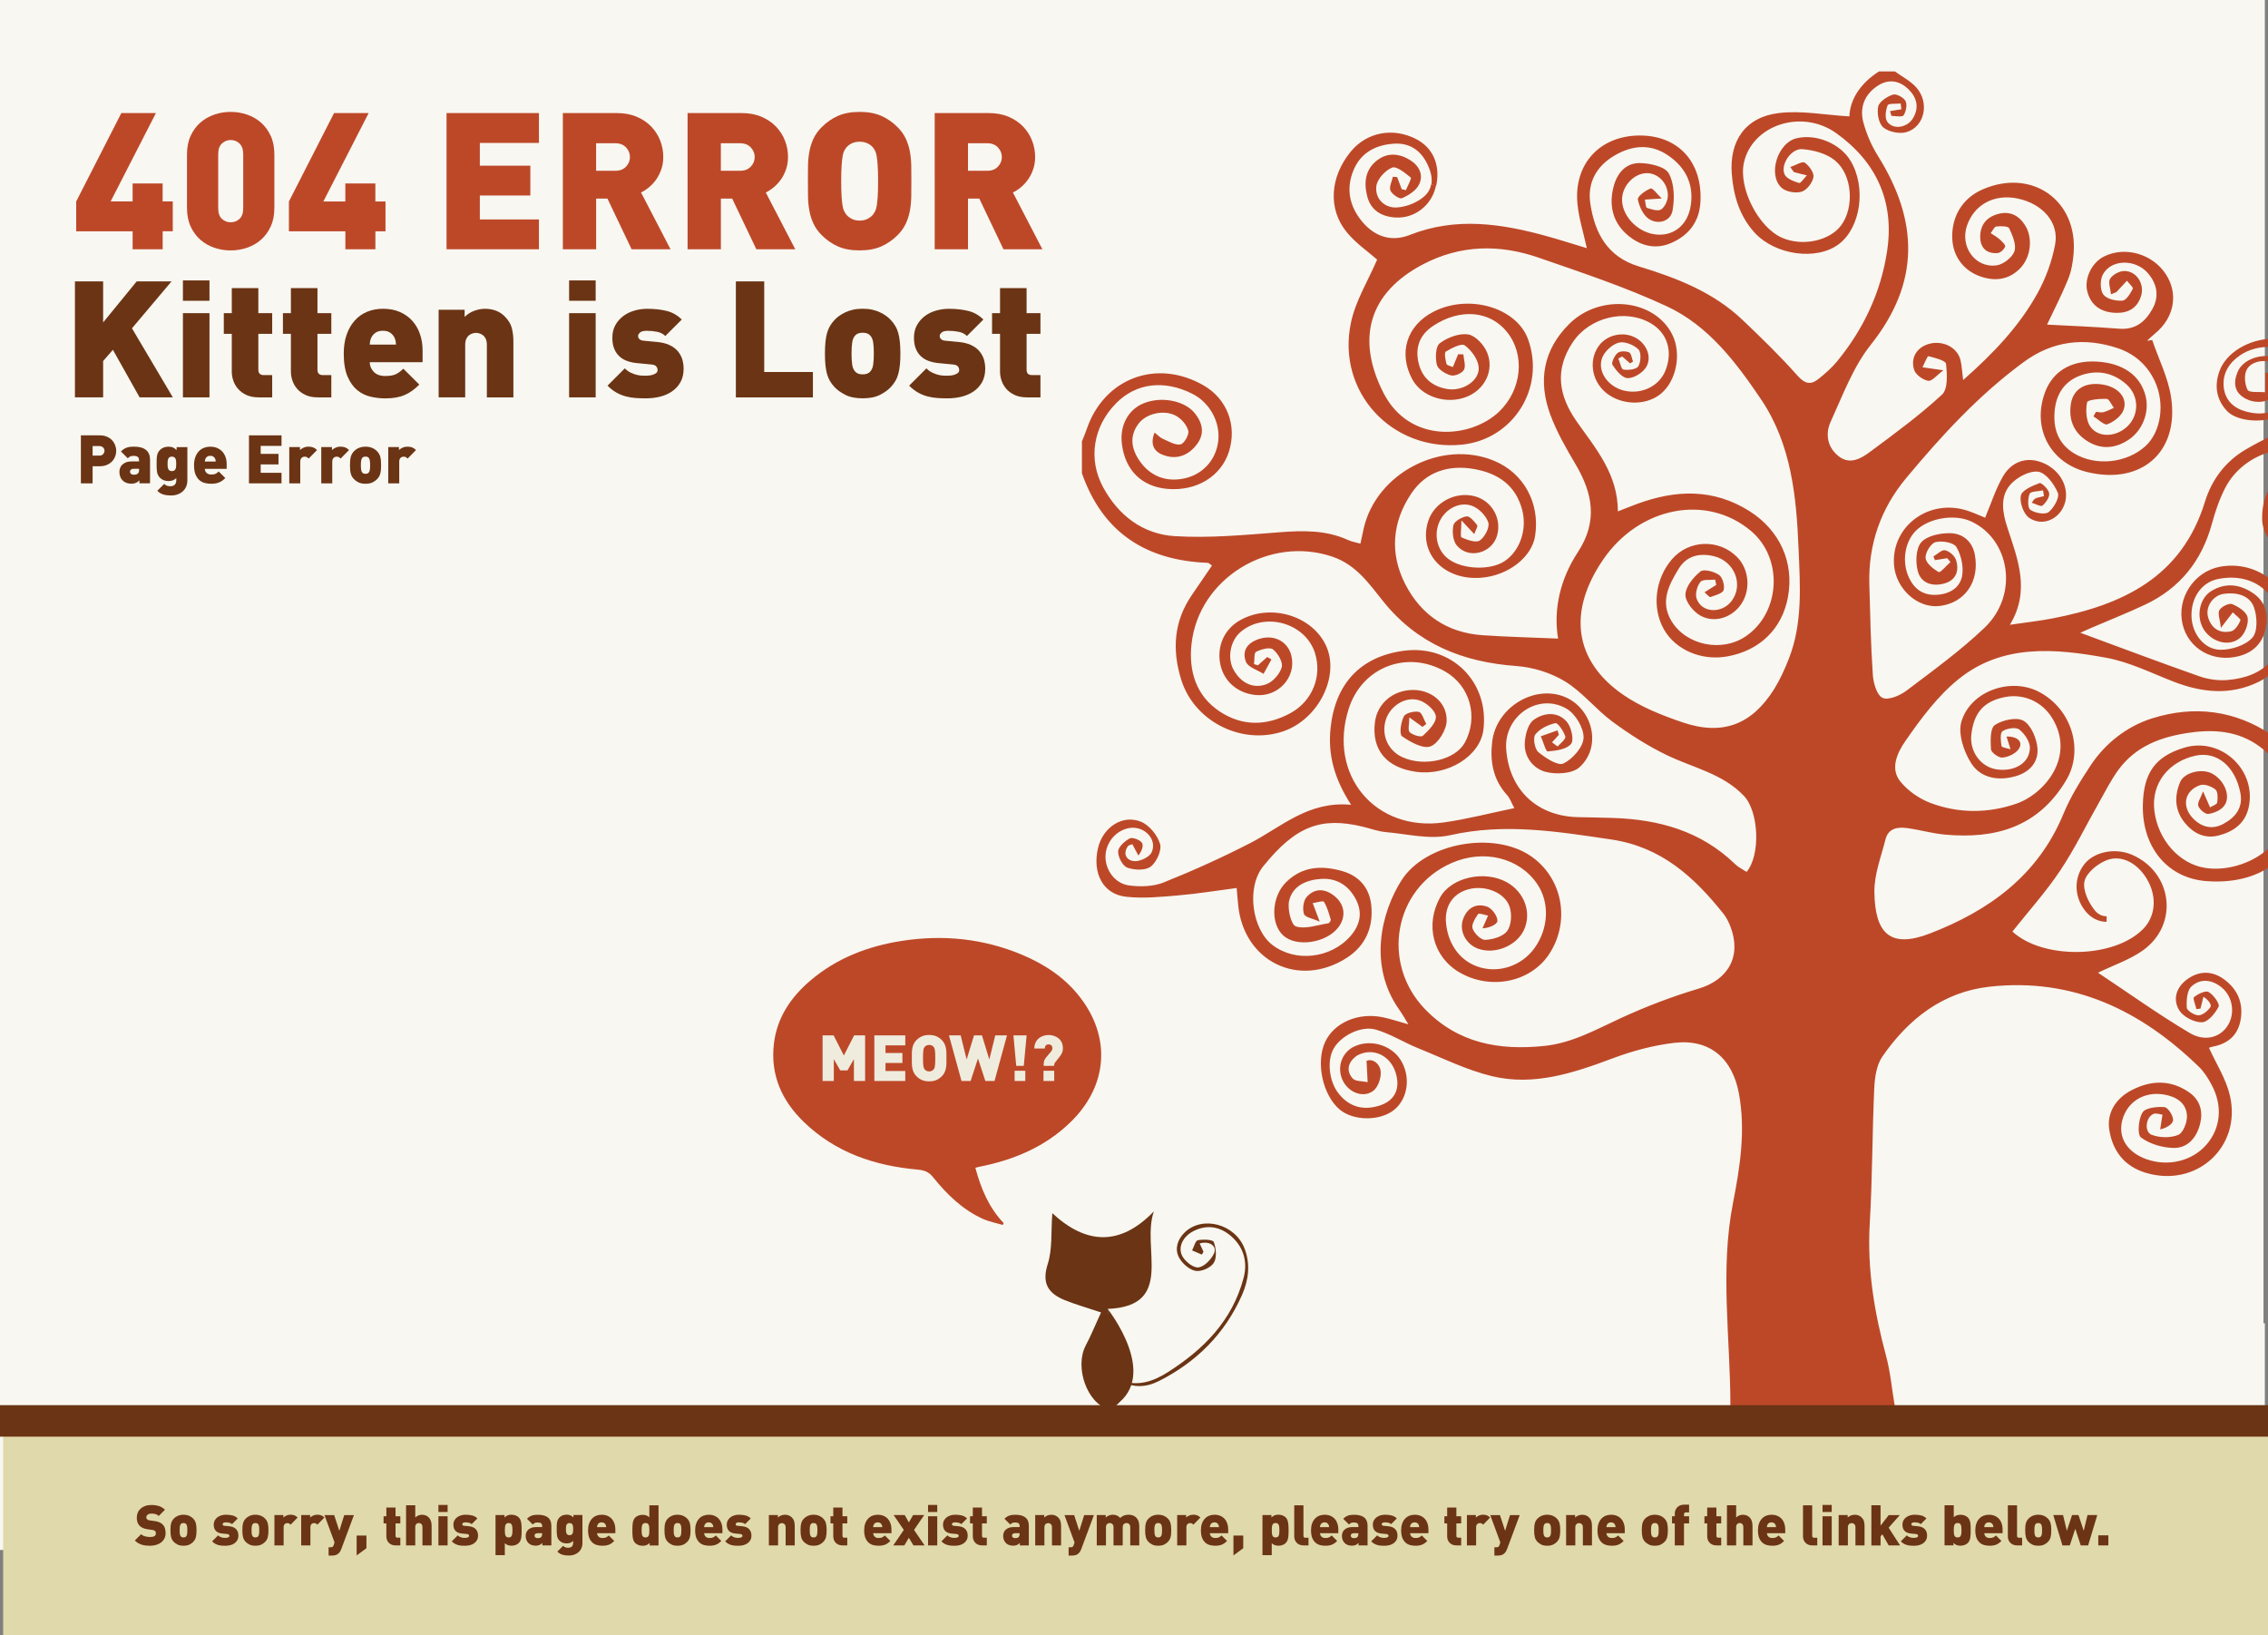 <?xml version="1.0" encoding="utf-8"?>
<!-- Generator: Adobe Illustrator 16.0.0, SVG Export Plug-In . SVG Version: 6.00 Build 0)  -->
<!DOCTYPE svg PUBLIC "-//W3C//DTD SVG 1.1//EN" "http://www.w3.org/Graphics/SVG/1.1/DTD/svg11.dtd">
<svg version="1.1" xmlns="http://www.w3.org/2000/svg" xmlns:xlink="http://www.w3.org/1999/xlink" x="0px" y="0px" width="720px"
	 height="519.03px" viewBox="0 0 720 519.03" style="enable-background:new 0 0 720 519.03;" xml:space="preserve">
<rect x="0" y="0" width="720" height="519.03" fill="#808080" stroke="none"/>
<style type="text/css">
<![CDATA[
	.st0{fill:#E0D9AB;}
	.st1{fill:#EFECDE;}
	.st2{fill:#BD4828;}
	.st3{fill:#F8F7F1;}
	.st4{fill-rule:evenodd;clip-rule:evenodd;fill:#BD4828;}
	.st5{fill-rule:evenodd;clip-rule:evenodd;}
	.st6{fill:#FFFFFF;}
	.st7{fill:#CEE9F9;}
	.st8{fill:#6B3414;}
	.st9{fill-rule:evenodd;clip-rule:evenodd;fill:#FFFFFF;}
	.st10{fill-rule:evenodd;clip-rule:evenodd;fill:#6B3414;}
]]>
</style>
<g id="Layer_1">
	<polygon class="st3" points="718.57,420.03 718.57,132.05 719,132.05 719,0 -1,0 -1,491.99 719,491.99 719,420.03 	"/>
	<rect x="1" y="451.61" class="st0" width="720" height="67.95"/>
	<g>
		<path class="st8" d="M44.32,126.13l-8.48-15.1l-3.1,3.57v11.53h-8.95V89.32h8.95v13.03l10.65-13.03h11.06l-12.56,14.89
			l12.98,21.92H44.32z"/>
		<path class="st8" d="M58.07,95.47v-6.46h8.43v6.46H58.07z M58.07,126.13V99.4h8.43v26.73H58.07z"/>
		<path class="st8" d="M82.17,126.13c-1.54,0-2.85-0.25-3.93-0.75c-1.08-0.5-1.96-1.14-2.65-1.93s-1.19-1.67-1.52-2.63
			c-0.33-0.96-0.49-1.92-0.49-2.89v-11.97h-2.53V99.4h2.53v-7.96h8.43v7.96h4.4v6.57h-4.4v11.38c0,1.14,0.57,1.71,1.71,1.71h2.69
			v7.08H82.17z"/>
		<path class="st8" d="M100.94,126.13c-1.54,0-2.85-0.25-3.93-0.75c-1.08-0.5-1.96-1.14-2.65-1.93s-1.19-1.67-1.52-2.63
			c-0.33-0.96-0.49-1.92-0.49-2.89v-11.97h-2.53V99.4h2.53v-7.96h8.43v7.96h4.4v6.57h-4.4v11.38c0,1.14,0.57,1.71,1.71,1.71h2.69
			v7.08H100.94z"/>
		<path class="st8" d="M117.38,114.96c0,1.15,0.42,2.17,1.27,3.06c0.84,0.89,2.06,1.33,3.65,1.33c1.48,0,2.62-0.2,3.41-0.59
			c0.79-0.4,1.57-0.97,2.33-1.73l5.07,5.05c-0.72,0.72-1.45,1.34-2.17,1.88c-0.72,0.53-1.51,0.98-2.35,1.36
			c-0.85,0.38-1.78,0.66-2.82,0.85c-1.03,0.19-2.19,0.28-3.46,0.28c-1.55,0-3.11-0.18-4.67-0.54c-1.56-0.36-2.97-1.05-4.22-2.07
			s-2.28-2.46-3.08-4.32s-1.21-4.29-1.21-7.29c0-2.28,0.31-4.29,0.93-6.05s1.49-3.25,2.59-4.47c1.1-1.22,2.42-2.15,3.94-2.77
			c1.52-0.62,3.2-0.93,5.03-0.93c2,0,3.79,0.34,5.36,1.03c1.57,0.69,2.88,1.63,3.94,2.82c1.05,1.19,1.86,2.58,2.41,4.19
			c0.55,1.6,0.83,3.32,0.83,5.14v3.77H117.38z M125.7,109.38c0-0.35-0.03-0.71-0.1-1.07c-0.07-0.37-0.19-0.74-0.36-1.12
			c-0.28-0.59-0.71-1.11-1.3-1.54c-0.59-0.44-1.39-0.66-2.39-0.66c-1.01,0-1.8,0.22-2.39,0.66c-0.59,0.44-1.02,0.95-1.3,1.54
			c-0.17,0.38-0.29,0.76-0.36,1.12c-0.07,0.37-0.1,0.72-0.1,1.07H125.7z"/>
		<path class="st8" d="M154.56,126.13v-16.65c0-0.79-0.12-1.44-0.36-1.94c-0.24-0.5-0.55-0.89-0.91-1.16
			c-0.37-0.28-0.75-0.47-1.15-0.57c-0.4-0.1-0.74-0.16-1.02-0.16c-0.28,0-0.62,0.05-1.02,0.16c-0.4,0.1-0.78,0.29-1.15,0.57
			c-0.37,0.28-0.67,0.66-0.91,1.16c-0.24,0.5-0.36,1.15-0.36,1.94v16.65h-8.43V98.32h8.25v2.28c0.86-0.86,1.87-1.51,3.04-1.94
			c1.17-0.43,2.31-0.65,3.41-0.65c1.31,0,2.49,0.21,3.53,0.62c1.05,0.41,1.95,1,2.71,1.76c1.2,1.21,1.97,2.46,2.3,3.77
			c0.33,1.31,0.49,2.71,0.49,4.19v17.79H154.56z"/>
		<path class="st8" d="M180.67,95.47v-6.46h8.43v6.46H180.67z M180.67,126.13V99.4h8.43v26.73H180.67z"/>
		<path class="st8" d="M217.02,117.03c0,1.66-0.33,3.07-0.98,4.24c-0.66,1.17-1.53,2.15-2.64,2.92c-1.1,0.78-2.38,1.34-3.83,1.71
			c-1.45,0.36-2.98,0.54-4.6,0.54c-1.03,0-2.07-0.04-3.1-0.1c-1.03-0.07-2.06-0.23-3.08-0.49c-1.02-0.26-2.02-0.65-3-1.19
			c-0.98-0.53-1.96-1.28-2.92-2.25l5.48-5.48c0.59,0.59,1.2,1.03,1.84,1.34c0.64,0.31,1.27,0.54,1.89,0.7
			c0.62,0.16,1.19,0.24,1.71,0.26c0.52,0.02,0.96,0.03,1.34,0.03c0.31,0,0.67-0.03,1.09-0.08c0.41-0.05,0.81-0.15,1.19-0.29
			c0.38-0.14,0.7-0.32,0.96-0.54c0.26-0.22,0.39-0.52,0.39-0.9c0-0.38-0.13-0.75-0.39-1.11c-0.26-0.36-0.8-0.58-1.63-0.65
			l-4.29-0.41c-1.21-0.1-2.3-0.33-3.28-0.67s-1.83-0.84-2.53-1.5c-0.71-0.65-1.26-1.46-1.65-2.43c-0.4-0.96-0.59-2.12-0.59-3.46
			c0-1.55,0.32-2.9,0.96-4.03c0.64-1.14,1.47-2.09,2.51-2.87c1.03-0.78,2.21-1.35,3.54-1.73c1.33-0.38,2.68-0.57,4.06-0.57
			c2.28,0,4.33,0.22,6.15,0.67c1.83,0.45,3.43,1.36,4.81,2.74l-5.22,5.22c-0.69-0.69-1.57-1.14-2.64-1.34
			c-1.07-0.21-2.15-0.31-3.26-0.31c-1.03,0-1.75,0.19-2.15,0.57c-0.4,0.38-0.59,0.72-0.59,1.03c0,0.07,0.01,0.18,0.03,0.34
			c0.02,0.16,0.08,0.31,0.18,0.46c0.1,0.16,0.28,0.31,0.52,0.47c0.24,0.16,0.6,0.25,1.09,0.28l4.29,0.41
			c1.45,0.14,2.71,0.45,3.77,0.93c1.07,0.48,1.94,1.1,2.61,1.86c0.67,0.76,1.17,1.62,1.5,2.58
			C216.85,114.9,217.02,115.93,217.02,117.03z"/>
		<path class="st8" d="M233.61,126.13V89.32h9v28.75h15.46v8.07H233.61z"/>
		<path class="st8" d="M285.84,112.22c0,1.38-0.05,2.58-0.16,3.62s-0.27,1.96-0.49,2.79c-0.22,0.83-0.53,1.59-0.93,2.27
			c-0.4,0.69-0.89,1.34-1.47,1.96c-0.83,0.9-1.96,1.72-3.41,2.46c-1.44,0.74-3.28,1.11-5.52,1.11c-2.24,0-4.08-0.37-5.52-1.11
			c-1.44-0.74-2.58-1.56-3.41-2.46c-0.58-0.62-1.08-1.27-1.47-1.96c-0.4-0.69-0.71-1.45-0.93-2.27c-0.22-0.83-0.39-1.76-0.49-2.79
			c-0.1-1.03-0.15-2.24-0.15-3.62c0-1.34,0.05-2.54,0.15-3.59c0.1-1.05,0.27-1.99,0.49-2.82c0.22-0.83,0.53-1.59,0.93-2.28
			s0.89-1.34,1.47-1.96c0.41-0.45,0.9-0.88,1.47-1.29c0.57-0.41,1.21-0.79,1.94-1.14c0.72-0.34,1.54-0.62,2.45-0.83
			c0.91-0.21,1.94-0.31,3.07-0.31c1.13,0,2.16,0.1,3.07,0.31c0.91,0.21,1.73,0.48,2.45,0.83c0.72,0.35,1.37,0.72,1.94,1.14
			c0.57,0.41,1.06,0.85,1.47,1.29c0.58,0.62,1.07,1.28,1.47,1.96s0.71,1.45,0.93,2.28c0.22,0.83,0.39,1.77,0.49,2.82
			C285.78,109.68,285.84,110.88,285.84,112.22z M277.41,112.22c0-1.39-0.07-2.57-0.21-3.54c-0.14-0.97-0.49-1.74-1.04-2.29
			c-0.52-0.52-1.29-0.78-2.29-0.78c-1.01,0-1.77,0.26-2.29,0.78c-0.56,0.56-0.9,1.32-1.04,2.29c-0.14,0.97-0.21,2.15-0.21,3.54
			s0.07,2.57,0.21,3.54c0.14,0.97,0.49,1.74,1.04,2.29c0.52,0.52,1.28,0.78,2.29,0.78c1.01,0,1.77-0.26,2.29-0.78
			c0.56-0.56,0.9-1.32,1.04-2.29C277.34,114.8,277.41,113.61,277.41,112.22z"/>
		<path class="st8" d="M312.77,117.03c0,1.66-0.33,3.07-0.98,4.24c-0.66,1.17-1.53,2.15-2.64,2.92c-1.1,0.78-2.38,1.34-3.83,1.71
			c-1.45,0.36-2.98,0.54-4.6,0.54c-1.03,0-2.07-0.04-3.1-0.1c-1.03-0.07-2.06-0.23-3.08-0.49c-1.02-0.26-2.02-0.65-3-1.19
			c-0.98-0.53-1.96-1.28-2.92-2.25l5.48-5.48c0.59,0.59,1.2,1.03,1.84,1.34c0.64,0.31,1.27,0.54,1.89,0.7
			c0.62,0.16,1.19,0.24,1.71,0.26c0.52,0.02,0.96,0.03,1.34,0.03c0.31,0,0.67-0.03,1.09-0.08c0.41-0.05,0.81-0.15,1.19-0.29
			c0.38-0.14,0.7-0.32,0.96-0.54c0.26-0.22,0.39-0.52,0.39-0.9c0-0.38-0.13-0.75-0.39-1.11c-0.26-0.36-0.8-0.58-1.63-0.65
			l-4.29-0.41c-1.21-0.1-2.3-0.33-3.28-0.67s-1.83-0.84-2.53-1.5c-0.71-0.65-1.26-1.46-1.65-2.43c-0.4-0.96-0.59-2.12-0.59-3.46
			c0-1.55,0.32-2.9,0.96-4.03c0.64-1.14,1.47-2.09,2.51-2.87c1.03-0.78,2.21-1.35,3.54-1.73c1.33-0.38,2.68-0.57,4.06-0.57
			c2.28,0,4.33,0.22,6.15,0.67c1.83,0.45,3.43,1.36,4.81,2.74l-5.22,5.22c-0.69-0.69-1.57-1.14-2.64-1.34
			c-1.07-0.21-2.15-0.31-3.26-0.31c-1.03,0-1.75,0.19-2.15,0.57c-0.4,0.38-0.59,0.72-0.59,1.03c0,0.07,0.01,0.18,0.03,0.34
			c0.02,0.16,0.08,0.31,0.18,0.46c0.1,0.16,0.28,0.31,0.52,0.47c0.24,0.16,0.6,0.25,1.09,0.28l4.29,0.41
			c1.45,0.14,2.71,0.45,3.77,0.93c1.07,0.48,1.94,1.1,2.61,1.86c0.67,0.76,1.17,1.62,1.5,2.58
			C312.61,114.9,312.77,115.93,312.77,117.03z"/>
		<path class="st8" d="M326.06,126.13c-1.54,0-2.85-0.25-3.93-0.75c-1.08-0.5-1.96-1.14-2.65-1.93s-1.19-1.67-1.52-2.63
			c-0.33-0.96-0.49-1.92-0.49-2.89v-11.97h-2.53V99.4h2.53v-7.96h8.43v7.96h4.4v6.57h-4.4v11.38c0,1.14,0.57,1.71,1.71,1.71h2.69
			v7.08H326.06z"/>
	</g>
	<g>
		<path class="st2" d="M51.64,73.42v5.71h-9.53v-5.71H24.19v-9.47l14.33-28.06H49.5L35.12,63.94h6.98v-5.71h9.53v5.71h3.22v9.47
			H51.64z"/>
		<path class="st2" d="M87.1,66.01c0,2.23-0.38,4.18-1.15,5.86c-0.77,1.68-1.8,3.09-3.09,4.22c-1.29,1.13-2.78,1.98-4.45,2.55
			c-1.68,0.57-3.4,0.85-5.18,0.85c-1.78,0-3.5-0.28-5.18-0.85c-1.68-0.57-3.16-1.42-4.45-2.55c-1.29-1.13-2.32-2.54-3.09-4.22
			c-0.77-1.68-1.15-3.63-1.15-5.86V49c0-2.23,0.38-4.18,1.15-5.86s1.8-3.09,3.09-4.22c1.29-1.13,2.78-1.98,4.45-2.55
			c1.68-0.57,3.4-0.85,5.18-0.85c1.78,0,3.5,0.28,5.18,0.85c1.68,0.57,3.16,1.42,4.45,2.55c1.29,1.13,2.32,2.54,3.09,4.22
			S87.1,46.78,87.1,49V66.01z M77.21,48.96c0-1.54-0.4-2.68-1.19-3.42s-1.72-1.1-2.78-1.1c-1.06,0-1.99,0.37-2.78,1.1
			s-1.19,1.87-1.19,3.42v17.14c0,1.55,0.4,2.67,1.19,3.39s1.72,1.07,2.78,1.07c1.06,0,1.99-0.36,2.78-1.07s1.19-1.84,1.19-3.39
			V48.96z"/>
		<path class="st2" d="M119.17,73.42v5.71h-9.53v-5.71H91.72v-9.47l14.33-28.06h10.98l-14.38,28.06h6.98v-5.71h9.53v5.71h3.22v9.47
			H119.17z"/>
		<path class="st2" d="M141.76,79.12V35.89h29.33v9.47h-18.76v7.23h16.03v9.47h-16.03v7.59h18.76v9.47H141.76z"/>
		<path class="st2" d="M200.51,79.12l-7.67-16.09h-3.59v16.09h-10.57V35.89h17.12c2.39,0,4.5,0.39,6.35,1.18
			c1.84,0.79,3.38,1.83,4.62,3.13c1.23,1.3,2.18,2.77,2.82,4.43c0.65,1.66,0.97,3.38,0.97,5.16c0,1.46-0.21,2.79-0.64,4.01
			c-0.43,1.21-0.97,2.29-1.64,3.22c-0.67,0.93-1.42,1.74-2.25,2.43c-0.83,0.69-1.67,1.24-2.53,1.64l9.37,18.04H200.51z
			 M199.99,49.85c0-1.13-0.41-2.15-1.23-3.04s-1.97-1.34-3.44-1.34h-6.08v8.74h6.08c1.47,0,2.62-0.44,3.44-1.34
			C199.58,52,199.99,50.99,199.99,49.85z"/>
		<path class="st2" d="M240.11,79.12l-7.67-16.09h-3.59v16.09h-10.57V35.89h17.12c2.39,0,4.5,0.39,6.35,1.18
			c1.84,0.79,3.38,1.83,4.62,3.13c1.23,1.3,2.18,2.77,2.82,4.43c0.65,1.66,0.97,3.38,0.97,5.16c0,1.46-0.21,2.79-0.64,4.01
			c-0.43,1.21-0.97,2.29-1.64,3.22c-0.67,0.93-1.42,1.74-2.25,2.43c-0.83,0.69-1.67,1.24-2.53,1.64l9.37,18.04H240.11z
			 M239.59,49.85c0-1.13-0.41-2.15-1.23-3.04s-1.97-1.34-3.44-1.34h-6.08v8.74h6.08c1.47,0,2.62-0.44,3.44-1.34
			C239.18,52,239.59,50.99,239.59,49.85z"/>
		<path class="st2" d="M289.32,57.5c0,1.62-0.01,3.21-0.03,4.77c-0.02,1.56-0.16,3.07-0.42,4.52c-0.26,1.46-0.7,2.84-1.3,4.16
			c-0.61,1.32-1.48,2.54-2.61,3.67c-1.58,1.58-3.31,2.78-5.21,3.61c-1.9,0.83-4.18,1.25-6.85,1.25c-2.67,0-4.95-0.41-6.85-1.25
			c-1.9-0.83-3.64-2.03-5.21-3.61c-1.13-1.13-2-2.36-2.61-3.67c-0.61-1.32-1.04-2.7-1.3-4.16c-0.26-1.46-0.4-2.97-0.42-4.52
			c-0.02-1.56-0.03-3.15-0.03-4.77c0-1.62,0.01-3.21,0.03-4.77c0.02-1.56,0.16-3.07,0.42-4.52c0.26-1.46,0.7-2.84,1.3-4.16
			c0.61-1.31,1.48-2.54,2.61-3.67c1.58-1.58,3.31-2.78,5.21-3.61c1.9-0.83,4.18-1.25,6.85-1.25c2.67,0,4.95,0.42,6.85,1.25
			c1.9,0.83,3.64,2.03,5.21,3.61c1.13,1.13,2,2.36,2.61,3.67c0.61,1.32,1.04,2.7,1.3,4.16c0.26,1.46,0.4,2.97,0.42,4.52
			C289.31,54.3,289.32,55.89,289.32,57.5z M278.76,57.5c0-1.98-0.04-3.59-0.12-4.83c-0.08-1.23-0.18-2.23-0.3-2.98
			c-0.12-0.75-0.29-1.33-0.49-1.73c-0.2-0.4-0.43-0.77-0.67-1.09c-0.41-0.53-0.98-0.97-1.71-1.34c-0.73-0.36-1.59-0.55-2.56-0.55
			c-0.98,0-1.83,0.18-2.56,0.55s-1.3,0.81-1.71,1.34c-0.24,0.32-0.47,0.69-0.67,1.09c-0.2,0.41-0.37,0.98-0.49,1.73
			c-0.12,0.75-0.22,1.74-0.31,2.98c-0.08,1.24-0.12,2.84-0.12,4.83c0,1.98,0.04,3.58,0.12,4.8s0.18,2.2,0.31,2.95
			c0.12,0.75,0.28,1.33,0.49,1.73c0.2,0.41,0.43,0.77,0.67,1.09c0.41,0.53,0.98,0.98,1.71,1.37s1.59,0.58,2.56,0.58
			c0.98,0,1.83-0.19,2.56-0.58c0.73-0.38,1.3-0.84,1.71-1.37c0.24-0.32,0.47-0.69,0.67-1.09c0.2-0.4,0.37-0.98,0.49-1.73
			c0.12-0.75,0.22-1.73,0.3-2.95S278.76,59.49,278.76,57.5z"/>
		<path class="st2" d="M318.56,79.12l-7.67-16.09h-3.59v16.09h-10.57V35.89h17.12c2.39,0,4.5,0.39,6.35,1.18
			c1.84,0.79,3.38,1.83,4.62,3.13c1.23,1.3,2.18,2.77,2.82,4.43c0.65,1.66,0.97,3.38,0.97,5.16c0,1.46-0.21,2.79-0.64,4.01
			c-0.43,1.21-0.97,2.29-1.64,3.22c-0.67,0.93-1.42,1.74-2.25,2.43c-0.83,0.69-1.67,1.24-2.53,1.64l9.37,18.04H318.56z
			 M318.05,49.85c0-1.13-0.41-2.15-1.23-3.04s-1.97-1.34-3.44-1.34h-6.08v8.74h6.08c1.47,0,2.62-0.44,3.44-1.34
			C317.64,52,318.05,50.99,318.05,49.85z"/>
	</g>
	<g>
		<path class="st8" d="M36.89,143.09c0,0.63-0.11,1.23-0.34,1.82c-0.23,0.58-0.56,1.11-0.99,1.56c-0.44,0.46-0.98,0.82-1.63,1.1
			c-0.65,0.28-1.39,0.42-2.24,0.42H29.4v5.43h-3.72v-15.23h6.02c0.84,0,1.58,0.14,2.23,0.42c0.65,0.28,1.19,0.65,1.62,1.1
			c0.43,0.46,0.76,0.98,0.99,1.56C36.77,141.86,36.89,142.46,36.89,143.09z M33.17,143.09c0-0.39-0.14-0.75-0.43-1.05
			s-0.69-0.46-1.2-0.46H29.4v3.04h2.13c0.52,0,0.92-0.15,1.2-0.46S33.17,143.49,33.17,143.09z"/>
		<path class="st8" d="M44.25,153.42l0-0.94c-0.36,0.36-0.72,0.62-1.09,0.79c-0.37,0.17-0.86,0.26-1.48,0.26
			c-0.58,0-1.11-0.09-1.57-0.27c-0.46-0.18-0.86-0.43-1.19-0.76c-0.33-0.33-0.58-0.72-0.75-1.19c-0.17-0.46-0.26-0.97-0.26-1.51
			c0-0.43,0.07-0.84,0.22-1.25c0.15-0.41,0.38-0.76,0.71-1.07c0.32-0.31,0.73-0.55,1.22-0.74c0.49-0.19,1.08-0.28,1.76-0.28h2.33
			v-0.3c0-0.53-0.14-0.91-0.41-1.13c-0.27-0.22-0.71-0.33-1.33-0.33c-0.46,0-0.81,0.06-1.05,0.17c-0.24,0.11-0.51,0.31-0.79,0.6
			l-2.18-2.17c0.3-0.3,0.59-0.54,0.88-0.73s0.6-0.35,0.93-0.47s0.7-0.21,1.08-0.25c0.38-0.05,0.82-0.07,1.3-0.07
			c1.65,0,2.9,0.34,3.76,1.03c0.86,0.68,1.29,1.73,1.29,3.14v7.46H44.25z M44.16,148.8h-1.78c-0.34,0-0.61,0.09-0.81,0.26
			s-0.3,0.39-0.3,0.66c0,0.26,0.1,0.48,0.29,0.67s0.48,0.29,0.87,0.29c0.34,0,0.61-0.03,0.8-0.08c0.19-0.05,0.39-0.17,0.59-0.35
			c0.23-0.21,0.34-0.6,0.34-1.16V148.8z"/>
		<path class="st8" d="M59.47,152.59c0,0.68-0.13,1.31-0.38,1.88s-0.6,1.06-1.05,1.48c-0.45,0.41-1,0.74-1.64,0.97
			c-0.64,0.24-1.36,0.35-2.14,0.35c-0.9,0-1.7-0.1-2.4-0.31c-0.7-0.21-1.34-0.6-1.92-1.18l2.18-2.17c0.27,0.27,0.57,0.46,0.89,0.57
			c0.32,0.11,0.68,0.16,1.08,0.16c0.37,0,0.68-0.06,0.92-0.17c0.24-0.12,0.43-0.26,0.57-0.43c0.14-0.17,0.23-0.36,0.29-0.57
			c0.06-0.21,0.09-0.4,0.09-0.59v-0.84c-0.33,0.33-0.69,0.57-1.08,0.72c-0.39,0.16-0.86,0.23-1.4,0.23c-1.11,0-2-0.34-2.69-1.03
			c-0.26-0.26-0.46-0.53-0.61-0.83s-0.26-0.63-0.32-0.98c-0.06-0.36-0.1-0.75-0.12-1.18s-0.02-0.91-0.02-1.43
			c0-0.53,0.01-1,0.02-1.43s0.05-0.82,0.12-1.18c0.06-0.36,0.17-0.68,0.32-0.98s0.35-0.58,0.61-0.83c0.68-0.68,1.58-1.03,2.71-1.03
			c0.6,0,1.08,0.09,1.46,0.27c0.38,0.18,0.74,0.44,1.1,0.8v-0.93h3.42V152.59z M55.94,147.24c0-0.3-0.01-0.59-0.03-0.86
			c-0.02-0.27-0.08-0.52-0.17-0.73s-0.23-0.39-0.42-0.52c-0.19-0.13-0.44-0.19-0.75-0.19c-0.33,0-0.58,0.07-0.76,0.19
			c-0.18,0.13-0.31,0.3-0.41,0.52c-0.09,0.22-0.15,0.46-0.17,0.73s-0.03,0.56-0.03,0.86c0,0.3,0.01,0.59,0.03,0.86
			s0.08,0.52,0.17,0.73c0.09,0.22,0.23,0.39,0.41,0.52c0.18,0.13,0.43,0.19,0.76,0.19c0.31,0,0.56-0.06,0.75-0.19
			c0.19-0.13,0.32-0.3,0.42-0.52s0.15-0.46,0.17-0.73C55.93,147.83,55.94,147.54,55.94,147.24z"/>
		<path class="st8" d="M65.03,148.8c0,0.48,0.17,0.9,0.52,1.27c0.35,0.37,0.85,0.55,1.51,0.55c0.61,0,1.08-0.08,1.41-0.25
			s0.65-0.4,0.96-0.72l2.1,2.09c-0.3,0.3-0.6,0.56-0.9,0.78c-0.3,0.22-0.62,0.41-0.97,0.56c-0.35,0.16-0.74,0.27-1.17,0.35
			c-0.43,0.08-0.91,0.12-1.43,0.12c-0.64,0-1.29-0.07-1.93-0.22c-0.65-0.15-1.23-0.43-1.75-0.86c-0.52-0.42-0.94-1.02-1.28-1.79
			c-0.33-0.77-0.5-1.78-0.5-3.02c0-0.94,0.13-1.78,0.39-2.5s0.61-1.34,1.07-1.85c0.46-0.51,1-0.89,1.63-1.14s1.32-0.38,2.08-0.38
			c0.83,0,1.57,0.14,2.22,0.43c0.65,0.29,1.19,0.67,1.63,1.17c0.44,0.49,0.77,1.07,1,1.73s0.34,1.37,0.34,2.13v1.56H65.03z
			 M68.48,146.49c0-0.14-0.01-0.29-0.04-0.44c-0.03-0.15-0.08-0.31-0.15-0.46c-0.11-0.25-0.29-0.46-0.54-0.64
			c-0.24-0.18-0.57-0.27-0.99-0.27c-0.42,0-0.75,0.09-0.99,0.27c-0.24,0.18-0.42,0.39-0.54,0.64c-0.07,0.16-0.12,0.31-0.15,0.46
			c-0.03,0.15-0.04,0.3-0.04,0.44H68.48z"/>
		<path class="st8" d="M79.04,153.42v-15.23h10.33v3.34h-6.61v2.54h5.65v3.34h-5.65v2.67h6.61v3.34H79.04z"/>
		<path class="st8" d="M97.99,145.55c-0.17-0.17-0.35-0.31-0.53-0.43c-0.19-0.11-0.43-0.17-0.73-0.17c-0.11,0-0.25,0.02-0.42,0.06
			s-0.32,0.12-0.47,0.24c-0.15,0.11-0.27,0.27-0.37,0.48c-0.1,0.21-0.15,0.47-0.15,0.8v6.89h-3.49v-11.51h3.4l0,0.94
			c0.26-0.26,0.62-0.5,1.1-0.73c0.48-0.23,1.02-0.34,1.61-0.34c0.57,0,1.06,0.08,1.48,0.24c0.41,0.16,0.82,0.43,1.22,0.83
			L97.99,145.55z"/>
		<path class="st8" d="M108.15,145.55c-0.17-0.17-0.35-0.31-0.53-0.43c-0.19-0.11-0.43-0.17-0.73-0.17c-0.11,0-0.25,0.02-0.42,0.06
			s-0.32,0.12-0.47,0.24c-0.15,0.11-0.27,0.27-0.37,0.48c-0.1,0.21-0.15,0.47-0.15,0.8v6.89h-3.49v-11.51h3.4l0,0.94
			c0.26-0.26,0.62-0.5,1.1-0.73c0.48-0.23,1.02-0.34,1.61-0.34c0.57,0,1.06,0.08,1.48,0.24c0.41,0.16,0.82,0.43,1.22,0.83
			L108.15,145.55z"/>
		<path class="st8" d="M120.98,147.67c0,0.57-0.02,1.07-0.06,1.5c-0.04,0.43-0.11,0.81-0.2,1.15c-0.09,0.34-0.22,0.66-0.38,0.94
			s-0.37,0.56-0.61,0.81c-0.34,0.37-0.81,0.71-1.41,1.02c-0.6,0.31-1.36,0.46-2.28,0.46c-0.93,0-1.69-0.15-2.28-0.46
			s-1.07-0.65-1.41-1.02c-0.24-0.26-0.44-0.53-0.61-0.81s-0.29-0.6-0.38-0.94c-0.09-0.34-0.16-0.73-0.2-1.15
			c-0.04-0.43-0.06-0.93-0.06-1.5c0-0.56,0.02-1.05,0.06-1.49c0.04-0.43,0.11-0.82,0.2-1.17c0.09-0.34,0.22-0.66,0.38-0.94
			s0.37-0.56,0.61-0.81c0.17-0.19,0.37-0.36,0.61-0.54c0.23-0.17,0.5-0.33,0.8-0.47c0.3-0.14,0.64-0.26,1.01-0.34
			s0.8-0.13,1.27-0.13c0.47,0,0.89,0.04,1.27,0.13s0.72,0.2,1.01,0.34c0.3,0.14,0.57,0.3,0.8,0.47c0.23,0.17,0.44,0.35,0.61,0.54
			c0.24,0.26,0.44,0.53,0.61,0.81s0.29,0.6,0.38,0.94c0.09,0.34,0.16,0.73,0.2,1.17C120.96,146.62,120.98,147.11,120.98,147.67z
			 M117.5,147.67c0-0.58-0.03-1.06-0.09-1.47c-0.06-0.4-0.2-0.72-0.43-0.95c-0.22-0.21-0.53-0.32-0.95-0.32
			c-0.42,0-0.73,0.11-0.95,0.32c-0.23,0.23-0.37,0.55-0.43,0.95s-0.09,0.89-0.09,1.47c0,0.57,0.03,1.06,0.09,1.46
			s0.2,0.72,0.43,0.95c0.22,0.22,0.53,0.32,0.95,0.32c0.42,0,0.73-0.11,0.95-0.32c0.23-0.23,0.37-0.55,0.43-0.95
			C117.47,148.73,117.5,148.24,117.5,147.67z"/>
		<path class="st8" d="M129.41,145.55c-0.17-0.17-0.35-0.31-0.53-0.43c-0.19-0.11-0.43-0.17-0.73-0.17c-0.11,0-0.25,0.02-0.42,0.06
			s-0.32,0.12-0.47,0.24c-0.15,0.11-0.27,0.27-0.37,0.48c-0.1,0.21-0.15,0.47-0.15,0.8v6.89h-3.49v-11.51h3.4l0,0.94
			c0.26-0.26,0.62-0.5,1.1-0.73c0.48-0.23,1.02-0.34,1.61-0.34c0.57,0,1.06,0.08,1.48,0.24c0.41,0.16,0.82,0.43,1.22,0.83
			L129.41,145.55z"/>
	</g>
	<g>
		<path class="st8" d="M52.57,486.64c0,0.64-0.13,1.22-0.39,1.72s-0.62,0.92-1.06,1.26c-0.45,0.34-0.97,0.6-1.57,0.77
			c-0.6,0.17-1.23,0.26-1.9,0.26c-0.49,0-0.95-0.03-1.4-0.08c-0.44-0.05-0.87-0.14-1.27-0.27c-0.41-0.13-0.79-0.3-1.15-0.51
			c-0.36-0.21-0.7-0.49-1.02-0.82l2-2c0.33,0.33,0.76,0.57,1.29,0.7c0.52,0.13,1.04,0.2,1.56,0.2c1.22,0,1.83-0.38,1.83-1.15
			c0-0.32-0.08-0.57-0.25-0.75c-0.18-0.18-0.46-0.29-0.84-0.34l-1.54-0.21c-1.13-0.17-1.99-0.54-2.56-1.13
			c-0.58-0.6-0.88-1.45-0.88-2.56c0-0.58,0.11-1.12,0.32-1.61c0.21-0.49,0.52-0.91,0.92-1.27c0.4-0.36,0.89-0.64,1.46-0.84
			c0.57-0.2,1.22-0.3,1.95-0.3c0.92,0,1.73,0.12,2.42,0.35c0.7,0.23,1.32,0.62,1.87,1.17l-1.97,1.97c-0.2-0.2-0.42-0.35-0.64-0.46
			c-0.23-0.1-0.45-0.18-0.66-0.22c-0.21-0.05-0.42-0.07-0.61-0.07c-0.19,0-0.36,0-0.5,0c-0.27,0-0.51,0.04-0.7,0.11
			c-0.19,0.07-0.35,0.16-0.47,0.28c-0.13,0.11-0.22,0.24-0.28,0.38c-0.06,0.14-0.09,0.28-0.09,0.42c0,0.08,0.02,0.18,0.05,0.29
			c0.04,0.11,0.1,0.21,0.2,0.3c0.08,0.08,0.19,0.16,0.33,0.23c0.14,0.07,0.32,0.12,0.55,0.14l1.54,0.21
			c1.12,0.16,1.96,0.51,2.5,1.06c0.35,0.33,0.59,0.73,0.73,1.2C52.49,485.51,52.57,486.04,52.57,486.64z"/>
		<path class="st8" d="M62.39,485.72c0,0.48-0.02,0.89-0.05,1.25c-0.04,0.36-0.09,0.68-0.17,0.97c-0.08,0.29-0.18,0.55-0.32,0.79
			c-0.14,0.24-0.31,0.46-0.51,0.68c-0.29,0.31-0.68,0.59-1.18,0.85c-0.5,0.26-1.14,0.38-1.91,0.38c-0.77,0-1.41-0.13-1.91-0.38
			c-0.5-0.26-0.89-0.54-1.18-0.85c-0.2-0.21-0.37-0.44-0.51-0.68c-0.14-0.24-0.24-0.5-0.32-0.79c-0.08-0.29-0.13-0.61-0.17-0.97
			s-0.05-0.78-0.05-1.25c0-0.47,0.02-0.88,0.05-1.24c0.04-0.36,0.09-0.69,0.17-0.97c0.08-0.29,0.18-0.55,0.32-0.79
			c0.14-0.24,0.31-0.47,0.51-0.68c0.14-0.15,0.31-0.3,0.51-0.45c0.2-0.14,0.42-0.27,0.67-0.39c0.25-0.12,0.53-0.21,0.85-0.29
			s0.67-0.11,1.06-0.11s0.75,0.04,1.06,0.11c0.32,0.07,0.6,0.17,0.85,0.29c0.25,0.12,0.47,0.25,0.67,0.39
			c0.2,0.14,0.37,0.29,0.51,0.45c0.2,0.21,0.37,0.44,0.51,0.68c0.14,0.24,0.24,0.5,0.32,0.79s0.13,0.61,0.17,0.97
			C62.37,484.84,62.39,485.26,62.39,485.72z M59.47,485.72c0-0.48-0.02-0.89-0.07-1.23c-0.05-0.34-0.17-0.6-0.36-0.79
			c-0.18-0.18-0.44-0.27-0.79-0.27s-0.61,0.09-0.79,0.27c-0.19,0.19-0.31,0.46-0.36,0.79c-0.05,0.34-0.07,0.75-0.07,1.23
			c0,0.48,0.02,0.89,0.07,1.23c0.05,0.34,0.17,0.6,0.36,0.79c0.18,0.18,0.44,0.27,0.79,0.27s0.61-0.09,0.79-0.27
			c0.19-0.19,0.31-0.46,0.36-0.79C59.45,486.61,59.47,486.21,59.47,485.72z"/>
		<path class="st8" d="M75.68,487.39c0,0.57-0.11,1.06-0.34,1.47s-0.53,0.74-0.91,1.01c-0.38,0.27-0.82,0.46-1.32,0.59
			c-0.5,0.12-1.03,0.19-1.59,0.19c-0.36,0-0.72-0.01-1.07-0.04c-0.36-0.02-0.71-0.08-1.06-0.17c-0.35-0.09-0.7-0.23-1.04-0.41
			s-0.68-0.44-1.01-0.78l1.9-1.9c0.2,0.2,0.41,0.36,0.63,0.46s0.44,0.19,0.65,0.24c0.21,0.05,0.41,0.08,0.59,0.09
			s0.33,0.01,0.47,0.01c0.11,0,0.23-0.01,0.38-0.03c0.14-0.02,0.28-0.05,0.41-0.1s0.24-0.11,0.33-0.19
			c0.09-0.08,0.13-0.18,0.13-0.31c0-0.13-0.04-0.26-0.13-0.38s-0.28-0.2-0.56-0.22l-1.49-0.14c-0.42-0.04-0.8-0.11-1.14-0.23
			c-0.34-0.12-0.63-0.29-0.88-0.52c-0.24-0.23-0.44-0.51-0.57-0.84s-0.21-0.73-0.21-1.2c0-0.54,0.11-1,0.33-1.4s0.51-0.72,0.87-0.99
			c0.36-0.27,0.77-0.47,1.23-0.6c0.46-0.13,0.93-0.2,1.4-0.2c0.79,0,1.5,0.08,2.13,0.23c0.63,0.16,1.19,0.47,1.66,0.95l-1.81,1.81
			c-0.24-0.24-0.54-0.39-0.91-0.46c-0.37-0.07-0.75-0.11-1.13-0.11c-0.36,0-0.61,0.07-0.74,0.2c-0.14,0.13-0.21,0.25-0.21,0.36
			c0,0.02,0,0.06,0.01,0.12c0.01,0.05,0.03,0.11,0.06,0.16c0.04,0.05,0.1,0.11,0.18,0.16c0.08,0.05,0.21,0.09,0.38,0.1l1.48,0.14
			c0.5,0.05,0.94,0.16,1.31,0.32s0.67,0.38,0.9,0.64c0.23,0.26,0.41,0.56,0.52,0.89S75.68,487.01,75.68,487.39z"/>
		<path class="st8" d="M85.22,485.72c0,0.48-0.02,0.89-0.05,1.25c-0.04,0.36-0.09,0.68-0.17,0.97c-0.08,0.29-0.18,0.55-0.32,0.79
			c-0.14,0.24-0.31,0.46-0.51,0.68c-0.29,0.31-0.68,0.59-1.18,0.85c-0.5,0.26-1.14,0.38-1.91,0.38c-0.77,0-1.41-0.13-1.91-0.38
			c-0.5-0.26-0.89-0.54-1.18-0.85c-0.2-0.21-0.37-0.44-0.51-0.68c-0.14-0.24-0.24-0.5-0.32-0.79c-0.08-0.29-0.13-0.61-0.17-0.97
			s-0.05-0.78-0.05-1.25c0-0.47,0.02-0.88,0.05-1.24c0.04-0.36,0.09-0.69,0.17-0.97c0.08-0.29,0.18-0.55,0.32-0.79
			c0.14-0.24,0.31-0.47,0.51-0.68c0.14-0.15,0.31-0.3,0.51-0.45c0.2-0.14,0.42-0.27,0.67-0.39c0.25-0.12,0.53-0.21,0.85-0.29
			s0.67-0.11,1.06-0.11s0.75,0.04,1.06,0.11c0.32,0.07,0.6,0.17,0.85,0.29c0.25,0.12,0.47,0.25,0.67,0.39
			c0.2,0.14,0.37,0.29,0.51,0.45c0.2,0.21,0.37,0.44,0.51,0.68c0.14,0.24,0.24,0.5,0.32,0.79s0.13,0.61,0.17,0.97
			C85.2,484.84,85.22,485.26,85.22,485.72z M82.3,485.72c0-0.48-0.02-0.89-0.07-1.23c-0.05-0.34-0.17-0.6-0.36-0.79
			c-0.18-0.18-0.44-0.27-0.79-0.27s-0.61,0.09-0.79,0.27c-0.19,0.19-0.31,0.46-0.36,0.79c-0.05,0.34-0.07,0.75-0.07,1.23
			c0,0.48,0.02,0.89,0.07,1.23c0.05,0.34,0.17,0.6,0.36,0.79c0.18,0.18,0.44,0.27,0.79,0.27s0.61-0.09,0.79-0.27
			c0.19-0.19,0.31-0.46,0.36-0.79C82.28,486.61,82.3,486.21,82.3,485.72z"/>
		<path class="st8" d="M92.27,483.95c-0.14-0.14-0.29-0.26-0.45-0.36c-0.16-0.09-0.36-0.14-0.61-0.14c-0.1,0-0.21,0.02-0.35,0.05
			c-0.14,0.04-0.27,0.1-0.39,0.2c-0.12,0.1-0.23,0.23-0.31,0.4c-0.08,0.17-0.12,0.4-0.12,0.67v5.76h-2.92v-9.63h2.84l0,0.79
			c0.21-0.21,0.52-0.42,0.92-0.61c0.4-0.19,0.85-0.29,1.35-0.29c0.48,0,0.89,0.07,1.23,0.2c0.35,0.13,0.69,0.36,1.02,0.7
			L92.27,483.95z"/>
		<path class="st8" d="M100.77,483.95c-0.14-0.14-0.29-0.26-0.45-0.36c-0.16-0.09-0.36-0.14-0.61-0.14c-0.1,0-0.21,0.02-0.35,0.05
			c-0.14,0.04-0.27,0.1-0.39,0.2c-0.12,0.1-0.23,0.23-0.31,0.4c-0.08,0.17-0.12,0.4-0.12,0.67v5.76h-2.92v-9.63h2.84l0,0.79
			c0.21-0.21,0.52-0.42,0.92-0.61c0.4-0.19,0.85-0.29,1.35-0.29c0.48,0,0.89,0.07,1.23,0.2c0.35,0.13,0.69,0.36,1.02,0.7
			L100.77,483.95z"/>
		<path class="st8" d="M108.35,491.68c-0.19,0.54-0.44,0.96-0.75,1.27c-0.29,0.31-0.61,0.52-0.98,0.64s-0.76,0.17-1.19,0.17h-1.11
			v-2.63h0.63c0.26,0,0.47-0.04,0.62-0.13c0.15-0.09,0.27-0.28,0.37-0.58l0.27-0.81l-3.2-8.69h3.08l1.63,4.99l1.56-4.99h3.08
			L108.35,491.68z"/>
		<path class="st8" d="M113.22,493.72v-6.3h3.11v4.01L113.22,493.72z"/>
		<path class="st8" d="M125.62,490.54c-0.53,0-0.99-0.09-1.36-0.26c-0.37-0.17-0.68-0.4-0.92-0.67c-0.24-0.27-0.41-0.58-0.52-0.91
			c-0.11-0.33-0.17-0.67-0.17-1v-4.14h-0.88v-2.27h0.88v-2.76h2.92v2.76h1.52v2.27h-1.52v3.94c0,0.39,0.2,0.59,0.59,0.59h0.93v2.45
			H125.62z"/>
		<path class="st8" d="M134.11,490.54v-5.85c0-0.26-0.04-0.47-0.13-0.64c-0.08-0.16-0.18-0.29-0.3-0.38
			c-0.11-0.09-0.24-0.15-0.37-0.19c-0.13-0.04-0.25-0.05-0.34-0.05s-0.21,0.02-0.34,0.05c-0.13,0.04-0.26,0.1-0.37,0.19
			c-0.11,0.09-0.21,0.22-0.3,0.38c-0.08,0.16-0.13,0.37-0.13,0.64v5.85h-2.92V477.8h2.92v3.89c0.31-0.31,0.65-0.53,1.01-0.67
			c0.36-0.14,0.73-0.21,1.1-0.21c0.51,0,0.96,0.09,1.35,0.27c0.39,0.18,0.71,0.43,0.97,0.74c0.26,0.32,0.45,0.69,0.57,1.11
			c0.13,0.42,0.19,0.88,0.19,1.37v6.24H134.11z"/>
		<path class="st8" d="M139.18,479.93v-2.24h2.92v2.24H139.18z M139.18,490.54v-9.25h2.92v9.25H139.18z"/>
		<path class="st8" d="M151.76,487.39c0,0.57-0.11,1.06-0.34,1.47s-0.53,0.74-0.91,1.01c-0.38,0.27-0.82,0.46-1.32,0.59
			c-0.5,0.12-1.03,0.19-1.59,0.19c-0.36,0-0.72-0.01-1.07-0.04c-0.36-0.02-0.71-0.08-1.06-0.17c-0.35-0.09-0.7-0.23-1.04-0.41
			s-0.68-0.44-1.01-0.78l1.9-1.9c0.2,0.2,0.41,0.36,0.63,0.46s0.44,0.19,0.65,0.24c0.21,0.05,0.41,0.08,0.59,0.09
			s0.33,0.01,0.47,0.01c0.11,0,0.23-0.01,0.38-0.03c0.14-0.02,0.28-0.05,0.41-0.1s0.24-0.11,0.33-0.19
			c0.09-0.08,0.13-0.18,0.13-0.31c0-0.13-0.04-0.26-0.13-0.38s-0.28-0.2-0.56-0.22l-1.49-0.14c-0.42-0.04-0.8-0.11-1.14-0.23
			c-0.34-0.12-0.63-0.29-0.88-0.52c-0.24-0.23-0.44-0.51-0.57-0.84s-0.21-0.73-0.21-1.2c0-0.54,0.11-1,0.33-1.4s0.51-0.72,0.87-0.99
			c0.36-0.27,0.77-0.47,1.23-0.6c0.46-0.13,0.93-0.2,1.4-0.2c0.79,0,1.5,0.08,2.13,0.23c0.63,0.16,1.19,0.47,1.66,0.95l-1.81,1.81
			c-0.24-0.24-0.54-0.39-0.91-0.46c-0.37-0.07-0.75-0.11-1.13-0.11c-0.36,0-0.61,0.07-0.74,0.2c-0.14,0.13-0.21,0.25-0.21,0.36
			c0,0.02,0,0.06,0.01,0.12c0.01,0.05,0.03,0.11,0.06,0.16c0.04,0.05,0.1,0.11,0.18,0.16c0.08,0.05,0.21,0.09,0.38,0.1l1.48,0.14
			c0.5,0.05,0.94,0.16,1.31,0.32s0.67,0.38,0.9,0.64c0.23,0.26,0.41,0.56,0.52,0.89S151.76,487.01,151.76,487.39z"/>
		<path class="st8" d="M165.6,485.72c0,0.36,0,0.72-0.01,1.1c-0.01,0.38-0.04,0.74-0.09,1.1c-0.05,0.36-0.14,0.7-0.26,1.01
			c-0.12,0.32-0.3,0.59-0.53,0.83c-0.27,0.27-0.61,0.49-1.01,0.64c-0.4,0.15-0.83,0.23-1.3,0.23c-0.47,0-0.88-0.07-1.22-0.2
			c-0.34-0.13-0.64-0.33-0.92-0.6v3.81h-2.95v-12.74h2.86v0.78c0.3-0.3,0.61-0.52,0.95-0.67c0.34-0.15,0.76-0.22,1.25-0.22
			c0.46,0,0.9,0.08,1.31,0.23c0.41,0.16,0.75,0.37,1.02,0.64c0.24,0.24,0.41,0.52,0.53,0.83s0.2,0.65,0.26,1.01s0.08,0.72,0.09,1.1
			C165.6,485,165.6,485.37,165.6,485.72z M162.69,485.72c0-0.35-0.01-0.67-0.04-0.95c-0.02-0.28-0.08-0.52-0.16-0.72
			c-0.08-0.2-0.2-0.35-0.36-0.46c-0.16-0.11-0.38-0.16-0.65-0.16c-0.27,0-0.49,0.05-0.65,0.16c-0.16,0.11-0.28,0.26-0.36,0.46
			c-0.08,0.2-0.14,0.44-0.16,0.72c-0.02,0.28-0.04,0.6-0.04,0.95s0.01,0.66,0.04,0.95c0.02,0.28,0.08,0.52,0.16,0.72
			c0.08,0.2,0.2,0.35,0.36,0.46c0.16,0.11,0.38,0.16,0.65,0.16c0.27,0,0.49-0.05,0.65-0.16c0.16-0.11,0.28-0.26,0.36-0.46
			c0.08-0.2,0.14-0.44,0.16-0.72C162.68,486.39,162.69,486.07,162.69,485.72z"/>
		<path class="st8" d="M172.17,490.54l0-0.79c-0.3,0.3-0.6,0.52-0.91,0.66c-0.31,0.14-0.72,0.21-1.23,0.21
			c-0.49,0-0.93-0.08-1.31-0.22c-0.39-0.15-0.72-0.36-0.99-0.64c-0.27-0.27-0.48-0.61-0.63-0.99c-0.14-0.39-0.21-0.81-0.21-1.26
			c0-0.36,0.06-0.71,0.19-1.05c0.13-0.34,0.32-0.64,0.59-0.89c0.27-0.26,0.61-0.46,1.02-0.62s0.9-0.23,1.48-0.23h1.95v-0.25
			c0-0.45-0.11-0.76-0.34-0.94c-0.23-0.18-0.6-0.27-1.11-0.27c-0.38,0-0.67,0.05-0.88,0.14c-0.2,0.1-0.42,0.26-0.66,0.5l-1.83-1.82
			c0.25-0.25,0.5-0.45,0.73-0.61c0.24-0.16,0.5-0.29,0.78-0.39s0.58-0.17,0.9-0.21c0.32-0.04,0.69-0.06,1.09-0.06
			c1.38,0,2.43,0.29,3.15,0.86c0.72,0.57,1.08,1.45,1.08,2.63v6.24H172.17z M172.1,486.67h-1.48c-0.29,0-0.51,0.07-0.68,0.21
			c-0.17,0.14-0.25,0.33-0.25,0.55c0,0.21,0.08,0.4,0.24,0.56c0.16,0.16,0.4,0.24,0.72,0.24c0.29,0,0.51-0.02,0.67-0.06
			s0.32-0.14,0.49-0.3c0.19-0.18,0.29-0.5,0.29-0.97V486.67z"/>
		<path class="st8" d="M184.91,489.84c0,0.57-0.11,1.1-0.32,1.58c-0.21,0.48-0.5,0.89-0.88,1.23s-0.84,0.62-1.38,0.81
			c-0.54,0.2-1.14,0.29-1.79,0.29c-0.75,0-1.42-0.09-2-0.26s-1.12-0.5-1.61-0.99l1.83-1.82c0.23,0.23,0.47,0.38,0.74,0.47
			c0.27,0.09,0.57,0.13,0.9,0.13c0.31,0,0.57-0.05,0.77-0.14c0.2-0.1,0.36-0.22,0.47-0.36c0.11-0.14,0.19-0.3,0.24-0.48
			c0.05-0.17,0.07-0.34,0.07-0.5v-0.7c-0.27,0.27-0.57,0.47-0.9,0.6c-0.33,0.13-0.72,0.2-1.17,0.2c-0.93,0-1.68-0.29-2.25-0.86
			c-0.21-0.21-0.38-0.45-0.51-0.7c-0.12-0.25-0.21-0.52-0.27-0.82c-0.05-0.3-0.09-0.63-0.1-0.98c-0.01-0.36-0.02-0.76-0.02-1.2
			s0.01-0.84,0.02-1.2c0.01-0.36,0.04-0.69,0.1-0.98s0.14-0.57,0.27-0.82c0.12-0.25,0.29-0.48,0.51-0.7
			c0.57-0.57,1.33-0.86,2.27-0.86c0.5,0,0.91,0.07,1.22,0.22s0.62,0.37,0.92,0.67v-0.78h2.86V489.84z M181.96,485.37
			c0-0.25-0.01-0.49-0.03-0.72c-0.02-0.23-0.07-0.43-0.14-0.61c-0.08-0.18-0.19-0.33-0.35-0.43c-0.16-0.11-0.36-0.16-0.63-0.16
			c-0.27,0-0.49,0.05-0.64,0.16c-0.15,0.11-0.26,0.25-0.34,0.43s-0.12,0.38-0.14,0.61c-0.02,0.23-0.03,0.47-0.03,0.72
			s0.01,0.49,0.03,0.72c0.02,0.23,0.07,0.43,0.14,0.61c0.08,0.18,0.19,0.32,0.34,0.43c0.15,0.11,0.36,0.16,0.64,0.16
			c0.26,0,0.47-0.05,0.63-0.16c0.15-0.11,0.27-0.25,0.35-0.43c0.08-0.18,0.12-0.39,0.14-0.61
			C181.95,485.86,181.96,485.62,181.96,485.37z"/>
		<path class="st8" d="M189.56,486.67c0,0.4,0.15,0.75,0.44,1.06c0.29,0.31,0.71,0.46,1.26,0.46c0.51,0,0.91-0.07,1.18-0.21
			c0.27-0.14,0.54-0.34,0.81-0.6l1.75,1.75c-0.25,0.25-0.5,0.46-0.75,0.65s-0.52,0.34-0.81,0.47c-0.29,0.13-0.62,0.23-0.98,0.29
			c-0.36,0.06-0.76,0.1-1.2,0.1c-0.54,0-1.08-0.06-1.62-0.19c-0.54-0.13-1.03-0.36-1.46-0.72c-0.43-0.35-0.79-0.85-1.07-1.49
			c-0.28-0.64-0.42-1.49-0.42-2.52c0-0.79,0.11-1.49,0.32-2.09s0.51-1.12,0.9-1.55c0.38-0.42,0.84-0.74,1.36-0.96
			c0.53-0.21,1.11-0.32,1.74-0.32c0.69,0,1.31,0.12,1.86,0.36c0.54,0.24,1,0.56,1.36,0.97c0.36,0.41,0.64,0.89,0.83,1.45
			s0.29,1.15,0.29,1.78v1.31H189.56z M192.44,484.74c0-0.12-0.01-0.24-0.04-0.37s-0.07-0.26-0.13-0.39
			c-0.1-0.21-0.25-0.38-0.45-0.53c-0.2-0.15-0.48-0.23-0.83-0.23s-0.62,0.08-0.83,0.23c-0.2,0.15-0.35,0.33-0.45,0.53
			c-0.06,0.13-0.1,0.26-0.13,0.39s-0.04,0.25-0.04,0.37H192.44z"/>
		<path class="st8" d="M206.24,490.54l0-0.78c-0.3,0.3-0.62,0.52-0.96,0.67c-0.34,0.15-0.76,0.22-1.27,0.22
			c-0.47,0-0.91-0.08-1.32-0.23c-0.41-0.16-0.76-0.37-1.03-0.64c-0.24-0.24-0.42-0.52-0.54-0.83c-0.12-0.32-0.21-0.65-0.26-1.01
			c-0.05-0.36-0.08-0.72-0.09-1.1c-0.01-0.38-0.01-0.74-0.01-1.1c0-0.36,0-0.72,0.01-1.1c0.01-0.38,0.04-0.74,0.09-1.1
			c0.05-0.36,0.14-0.69,0.26-1.01s0.3-0.59,0.54-0.83c0.27-0.27,0.62-0.49,1.02-0.64c0.41-0.15,0.84-0.23,1.31-0.23
			c0.48,0,0.89,0.07,1.23,0.2c0.34,0.13,0.65,0.33,0.92,0.6v-3.81h2.92v12.74H206.24z M206.15,485.72c0-0.35-0.01-0.67-0.04-0.95
			c-0.02-0.28-0.08-0.52-0.16-0.72c-0.08-0.2-0.21-0.35-0.37-0.46c-0.16-0.11-0.38-0.16-0.66-0.16c-0.28,0-0.5,0.05-0.66,0.16
			c-0.16,0.11-0.29,0.26-0.37,0.46c-0.08,0.2-0.14,0.44-0.16,0.72c-0.02,0.28-0.04,0.6-0.04,0.95s0.01,0.66,0.04,0.95
			c0.02,0.28,0.08,0.52,0.16,0.72c0.08,0.2,0.21,0.35,0.37,0.46c0.16,0.11,0.38,0.16,0.66,0.16c0.28,0,0.5-0.05,0.66-0.16
			c0.16-0.11,0.29-0.26,0.37-0.46c0.08-0.2,0.14-0.44,0.16-0.72C206.13,486.39,206.15,486.07,206.15,485.72z"/>
		<path class="st8" d="M219.22,485.72c0,0.48-0.02,0.89-0.05,1.25c-0.04,0.36-0.09,0.68-0.17,0.97c-0.08,0.29-0.18,0.55-0.32,0.79
			c-0.14,0.24-0.31,0.46-0.51,0.68c-0.29,0.31-0.68,0.59-1.18,0.85c-0.5,0.26-1.14,0.38-1.91,0.38c-0.77,0-1.41-0.13-1.91-0.38
			c-0.5-0.26-0.89-0.54-1.18-0.85c-0.2-0.21-0.37-0.44-0.51-0.68c-0.14-0.24-0.24-0.5-0.32-0.79c-0.08-0.29-0.13-0.61-0.17-0.97
			s-0.05-0.78-0.05-1.25c0-0.47,0.02-0.88,0.05-1.24c0.04-0.36,0.09-0.69,0.17-0.97c0.08-0.29,0.18-0.55,0.32-0.79
			c0.14-0.24,0.31-0.47,0.51-0.68c0.14-0.15,0.31-0.3,0.51-0.45c0.2-0.14,0.42-0.27,0.67-0.39c0.25-0.12,0.53-0.21,0.85-0.29
			s0.67-0.11,1.06-0.11s0.75,0.04,1.06,0.11c0.32,0.07,0.6,0.17,0.85,0.29c0.25,0.12,0.47,0.25,0.67,0.39
			c0.2,0.14,0.37,0.29,0.51,0.45c0.2,0.21,0.37,0.44,0.51,0.68c0.14,0.24,0.24,0.5,0.32,0.79s0.13,0.61,0.17,0.97
			C219.21,484.84,219.22,485.26,219.22,485.72z M216.31,485.72c0-0.48-0.02-0.89-0.07-1.23c-0.05-0.34-0.17-0.6-0.36-0.79
			c-0.18-0.18-0.44-0.27-0.79-0.27s-0.61,0.09-0.79,0.27c-0.19,0.19-0.31,0.46-0.36,0.79c-0.05,0.34-0.07,0.75-0.07,1.23
			c0,0.48,0.02,0.89,0.07,1.23c0.05,0.34,0.17,0.6,0.36,0.79c0.18,0.18,0.44,0.27,0.79,0.27s0.61-0.09,0.79-0.27
			c0.19-0.19,0.31-0.46,0.36-0.79C216.28,486.61,216.31,486.21,216.31,485.72z"/>
		<path class="st8" d="M223.55,486.67c0,0.4,0.15,0.75,0.44,1.06c0.29,0.31,0.71,0.46,1.26,0.46c0.51,0,0.91-0.07,1.18-0.21
			c0.27-0.14,0.54-0.34,0.81-0.6l1.75,1.75c-0.25,0.25-0.5,0.46-0.75,0.65s-0.52,0.34-0.81,0.47c-0.29,0.13-0.62,0.23-0.98,0.29
			c-0.36,0.06-0.76,0.1-1.2,0.1c-0.54,0-1.08-0.06-1.62-0.19c-0.54-0.13-1.03-0.36-1.46-0.72c-0.43-0.35-0.79-0.85-1.07-1.49
			c-0.28-0.64-0.42-1.49-0.42-2.52c0-0.79,0.11-1.49,0.32-2.09s0.51-1.12,0.9-1.55c0.38-0.42,0.84-0.74,1.36-0.96
			c0.53-0.21,1.11-0.32,1.74-0.32c0.69,0,1.31,0.12,1.86,0.36c0.54,0.24,1,0.56,1.36,0.97c0.36,0.41,0.64,0.89,0.83,1.45
			s0.29,1.15,0.29,1.78v1.31H223.55z M226.44,484.74c0-0.12-0.01-0.24-0.04-0.37s-0.07-0.26-0.13-0.39
			c-0.1-0.21-0.25-0.38-0.45-0.53c-0.2-0.15-0.48-0.23-0.83-0.23s-0.62,0.08-0.83,0.23c-0.2,0.15-0.35,0.33-0.45,0.53
			c-0.06,0.13-0.1,0.26-0.13,0.39s-0.04,0.25-0.04,0.37H226.44z"/>
		<path class="st8" d="M238.55,487.39c0,0.57-0.11,1.06-0.34,1.47s-0.53,0.74-0.91,1.01c-0.38,0.27-0.82,0.46-1.32,0.59
			c-0.5,0.12-1.03,0.19-1.59,0.19c-0.36,0-0.72-0.01-1.07-0.04c-0.36-0.02-0.71-0.08-1.06-0.17c-0.35-0.09-0.7-0.23-1.04-0.41
			s-0.68-0.44-1.01-0.78l1.9-1.9c0.2,0.2,0.41,0.36,0.63,0.46s0.44,0.19,0.65,0.24c0.21,0.05,0.41,0.08,0.59,0.09
			s0.33,0.01,0.47,0.01c0.11,0,0.23-0.01,0.38-0.03c0.14-0.02,0.28-0.05,0.41-0.1s0.24-0.11,0.33-0.19
			c0.09-0.08,0.13-0.18,0.13-0.31c0-0.13-0.04-0.26-0.13-0.38s-0.28-0.2-0.56-0.22l-1.49-0.14c-0.42-0.04-0.8-0.11-1.14-0.23
			c-0.34-0.12-0.63-0.29-0.88-0.52c-0.24-0.23-0.44-0.51-0.57-0.84s-0.21-0.73-0.21-1.2c0-0.54,0.11-1,0.33-1.4s0.51-0.72,0.87-0.99
			c0.36-0.27,0.77-0.47,1.23-0.6c0.46-0.13,0.93-0.2,1.4-0.2c0.79,0,1.5,0.08,2.13,0.23c0.63,0.16,1.19,0.47,1.66,0.95l-1.81,1.81
			c-0.24-0.24-0.54-0.39-0.91-0.46c-0.37-0.07-0.75-0.11-1.13-0.11c-0.36,0-0.61,0.07-0.74,0.2c-0.14,0.13-0.21,0.25-0.21,0.36
			c0,0.02,0,0.06,0.01,0.12c0.01,0.05,0.03,0.11,0.06,0.16c0.04,0.05,0.1,0.11,0.18,0.16c0.08,0.05,0.21,0.09,0.38,0.1l1.48,0.14
			c0.5,0.05,0.94,0.16,1.31,0.32s0.67,0.38,0.9,0.64c0.23,0.26,0.41,0.56,0.52,0.89S238.55,487.01,238.55,487.39z"/>
		<path class="st8" d="M249.41,490.54v-5.76c0-0.27-0.04-0.5-0.13-0.67c-0.08-0.17-0.19-0.31-0.32-0.4c-0.13-0.09-0.26-0.16-0.4-0.2
			c-0.14-0.04-0.26-0.05-0.35-0.05s-0.21,0.02-0.35,0.05c-0.14,0.04-0.27,0.1-0.4,0.2c-0.13,0.1-0.23,0.23-0.32,0.4
			c-0.08,0.17-0.13,0.4-0.13,0.67v5.76h-2.92v-9.63h2.86v0.79c0.3-0.3,0.65-0.52,1.05-0.67c0.4-0.15,0.8-0.22,1.18-0.22
			c0.45,0,0.86,0.07,1.22,0.21c0.36,0.14,0.68,0.35,0.94,0.61c0.42,0.42,0.68,0.85,0.79,1.31c0.11,0.45,0.17,0.94,0.17,1.45v6.16
			H249.41z"/>
		<path class="st8" d="M262.42,485.72c0,0.48-0.02,0.89-0.05,1.25c-0.04,0.36-0.09,0.68-0.17,0.97c-0.08,0.29-0.18,0.55-0.32,0.79
			c-0.14,0.24-0.31,0.46-0.51,0.68c-0.29,0.31-0.68,0.59-1.18,0.85c-0.5,0.26-1.14,0.38-1.91,0.38c-0.77,0-1.41-0.13-1.91-0.38
			c-0.5-0.26-0.89-0.54-1.18-0.85c-0.2-0.21-0.37-0.44-0.51-0.68c-0.14-0.24-0.24-0.5-0.32-0.79c-0.08-0.29-0.13-0.61-0.17-0.97
			s-0.05-0.78-0.05-1.25c0-0.47,0.02-0.88,0.05-1.24c0.04-0.36,0.09-0.69,0.17-0.97c0.08-0.29,0.18-0.55,0.32-0.79
			c0.14-0.24,0.31-0.47,0.51-0.68c0.14-0.15,0.31-0.3,0.51-0.45c0.2-0.14,0.42-0.27,0.67-0.39c0.25-0.12,0.53-0.21,0.85-0.29
			s0.67-0.11,1.06-0.11s0.75,0.04,1.06,0.11c0.32,0.07,0.6,0.17,0.85,0.29c0.25,0.12,0.47,0.25,0.67,0.39
			c0.2,0.14,0.37,0.29,0.51,0.45c0.2,0.21,0.37,0.44,0.51,0.68c0.14,0.24,0.24,0.5,0.32,0.79s0.13,0.61,0.17,0.97
			C262.4,484.84,262.42,485.26,262.42,485.72z M259.5,485.72c0-0.48-0.02-0.89-0.07-1.23c-0.05-0.34-0.17-0.6-0.36-0.79
			c-0.18-0.18-0.44-0.27-0.79-0.27s-0.61,0.09-0.79,0.27c-0.19,0.19-0.31,0.46-0.36,0.79c-0.05,0.34-0.07,0.75-0.07,1.23
			c0,0.48,0.02,0.89,0.07,1.23c0.05,0.34,0.17,0.6,0.36,0.79c0.18,0.18,0.44,0.27,0.79,0.27s0.61-0.09,0.79-0.27
			c0.19-0.19,0.31-0.46,0.36-0.79C259.47,486.61,259.5,486.21,259.5,485.72z"/>
		<path class="st8" d="M267.5,490.54c-0.53,0-0.99-0.09-1.36-0.26c-0.37-0.17-0.68-0.4-0.92-0.67c-0.24-0.27-0.41-0.58-0.52-0.91
			c-0.11-0.33-0.17-0.67-0.17-1v-4.14h-0.88v-2.27h0.88v-2.76h2.92v2.76h1.52v2.27h-1.52v3.94c0,0.39,0.2,0.59,0.59,0.59h0.93v2.45
			H267.5z"/>
		<path class="st8" d="M277.21,486.67c0,0.4,0.15,0.75,0.44,1.06c0.29,0.31,0.71,0.46,1.26,0.46c0.51,0,0.91-0.07,1.18-0.21
			c0.27-0.14,0.54-0.34,0.81-0.6l1.75,1.75c-0.25,0.25-0.5,0.46-0.75,0.65s-0.52,0.34-0.81,0.47c-0.29,0.13-0.62,0.23-0.98,0.29
			c-0.36,0.06-0.76,0.1-1.2,0.1c-0.54,0-1.08-0.06-1.62-0.19c-0.54-0.13-1.03-0.36-1.46-0.72c-0.43-0.35-0.79-0.85-1.07-1.49
			c-0.28-0.64-0.42-1.49-0.42-2.52c0-0.79,0.11-1.49,0.32-2.09s0.51-1.12,0.9-1.55c0.38-0.42,0.84-0.74,1.36-0.96
			c0.53-0.21,1.11-0.32,1.74-0.32c0.69,0,1.31,0.12,1.86,0.36c0.54,0.24,1,0.56,1.36,0.97c0.36,0.41,0.64,0.89,0.83,1.45
			s0.29,1.15,0.29,1.78v1.31H277.21z M280.09,484.74c0-0.12-0.01-0.24-0.04-0.37s-0.07-0.26-0.13-0.39
			c-0.1-0.21-0.25-0.38-0.45-0.53c-0.2-0.15-0.48-0.23-0.83-0.23s-0.62,0.08-0.83,0.23c-0.2,0.15-0.35,0.33-0.45,0.53
			c-0.06,0.13-0.1,0.26-0.13,0.39s-0.04,0.25-0.04,0.37H280.09z"/>
		<path class="st8" d="M289.99,490.54l-1.47-2.43l-1.43,2.43h-3.52l3.35-4.92l-3.22-4.71h3.52l1.31,2.33l1.34-2.33h3.52l-3.22,4.71
			l3.35,4.92H289.99z"/>
		<path class="st8" d="M294.62,479.93v-2.24h2.92v2.24H294.62z M294.62,490.54v-9.25h2.92v9.25H294.62z"/>
		<path class="st8" d="M307.2,487.39c0,0.57-0.11,1.06-0.34,1.47s-0.53,0.74-0.91,1.01c-0.38,0.27-0.82,0.46-1.32,0.59
			c-0.5,0.12-1.03,0.19-1.59,0.19c-0.36,0-0.72-0.01-1.07-0.04c-0.36-0.02-0.71-0.08-1.06-0.17c-0.35-0.09-0.7-0.23-1.04-0.41
			s-0.68-0.44-1.01-0.78l1.9-1.9c0.2,0.2,0.41,0.36,0.63,0.46s0.44,0.19,0.65,0.24c0.21,0.05,0.41,0.08,0.59,0.09
			s0.33,0.01,0.47,0.01c0.11,0,0.23-0.01,0.38-0.03c0.14-0.02,0.28-0.05,0.41-0.1s0.24-0.11,0.33-0.19
			c0.09-0.08,0.13-0.18,0.13-0.31c0-0.13-0.04-0.26-0.13-0.38s-0.28-0.2-0.56-0.22l-1.49-0.14c-0.42-0.04-0.8-0.11-1.14-0.23
			c-0.34-0.12-0.63-0.29-0.88-0.52c-0.24-0.23-0.44-0.51-0.57-0.84s-0.21-0.73-0.21-1.2c0-0.54,0.11-1,0.33-1.4s0.51-0.72,0.87-0.99
			c0.36-0.27,0.77-0.47,1.23-0.6c0.46-0.13,0.93-0.2,1.4-0.2c0.79,0,1.5,0.08,2.13,0.23c0.63,0.16,1.19,0.47,1.66,0.95l-1.81,1.81
			c-0.24-0.24-0.54-0.39-0.91-0.46c-0.37-0.07-0.75-0.11-1.13-0.11c-0.36,0-0.61,0.07-0.74,0.2c-0.14,0.13-0.21,0.25-0.21,0.36
			c0,0.02,0,0.06,0.01,0.12c0.01,0.05,0.03,0.11,0.06,0.16c0.04,0.05,0.1,0.11,0.18,0.16c0.08,0.05,0.21,0.09,0.38,0.1l1.48,0.14
			c0.5,0.05,0.94,0.16,1.31,0.32s0.67,0.38,0.9,0.64c0.23,0.26,0.41,0.56,0.52,0.89S307.2,487.01,307.2,487.39z"/>
		<path class="st8" d="M311.8,490.54c-0.53,0-0.99-0.09-1.36-0.26c-0.37-0.17-0.68-0.4-0.92-0.67c-0.24-0.27-0.41-0.58-0.52-0.91
			c-0.11-0.33-0.17-0.67-0.17-1v-4.14h-0.88v-2.27h0.88v-2.76h2.92v2.76h1.52v2.27h-1.52v3.94c0,0.39,0.2,0.59,0.59,0.59h0.93v2.45
			H311.8z"/>
		<path class="st8" d="M323.75,490.54l0-0.79c-0.3,0.3-0.6,0.52-0.91,0.66c-0.31,0.14-0.72,0.21-1.23,0.21
			c-0.49,0-0.93-0.08-1.31-0.22c-0.39-0.15-0.72-0.36-0.99-0.64c-0.27-0.27-0.48-0.61-0.63-0.99c-0.14-0.39-0.21-0.81-0.21-1.26
			c0-0.36,0.06-0.71,0.19-1.05c0.13-0.34,0.32-0.64,0.59-0.89c0.27-0.26,0.61-0.46,1.02-0.62s0.9-0.23,1.48-0.23h1.95v-0.25
			c0-0.45-0.11-0.76-0.34-0.94c-0.23-0.18-0.6-0.27-1.11-0.27c-0.38,0-0.67,0.05-0.88,0.14c-0.2,0.1-0.42,0.26-0.66,0.5l-1.83-1.82
			c0.25-0.25,0.5-0.45,0.73-0.61c0.24-0.16,0.5-0.29,0.78-0.39s0.58-0.17,0.9-0.21c0.32-0.04,0.69-0.06,1.09-0.06
			c1.38,0,2.43,0.29,3.15,0.86c0.72,0.57,1.08,1.45,1.08,2.63v6.24H323.75z M323.68,486.67h-1.48c-0.29,0-0.51,0.07-0.68,0.21
			c-0.17,0.14-0.25,0.33-0.25,0.55c0,0.21,0.08,0.4,0.24,0.56c0.16,0.16,0.4,0.24,0.72,0.24c0.29,0,0.51-0.02,0.67-0.06
			s0.32-0.14,0.49-0.3c0.19-0.18,0.29-0.5,0.29-0.97V486.67z"/>
		<path class="st8" d="M333.96,490.54v-5.76c0-0.27-0.04-0.5-0.13-0.67c-0.08-0.17-0.19-0.31-0.32-0.4c-0.13-0.09-0.26-0.16-0.4-0.2
			c-0.14-0.04-0.26-0.05-0.35-0.05s-0.21,0.02-0.35,0.05c-0.14,0.04-0.27,0.1-0.4,0.2c-0.13,0.1-0.23,0.23-0.32,0.4
			c-0.08,0.17-0.13,0.4-0.13,0.67v5.76h-2.92v-9.63h2.86v0.79c0.3-0.3,0.65-0.52,1.05-0.67c0.4-0.15,0.8-0.22,1.18-0.22
			c0.45,0,0.86,0.07,1.22,0.21c0.36,0.14,0.68,0.35,0.94,0.61c0.42,0.42,0.68,0.85,0.79,1.31c0.11,0.45,0.17,0.94,0.17,1.45v6.16
			H333.96z"/>
		<path class="st8" d="M343.27,491.68c-0.19,0.54-0.44,0.96-0.75,1.27c-0.29,0.31-0.61,0.52-0.98,0.64s-0.76,0.17-1.19,0.17h-1.11
			v-2.63h0.63c0.26,0,0.47-0.04,0.62-0.13c0.15-0.09,0.27-0.28,0.37-0.58l0.27-0.81l-3.2-8.69H341l1.63,4.99l1.56-4.99h3.08
			L343.27,491.68z"/>
		<path class="st8" d="M358.81,490.54v-5.78c0-0.28-0.04-0.5-0.13-0.67c-0.08-0.17-0.19-0.31-0.31-0.4c-0.13-0.1-0.26-0.16-0.4-0.2
			c-0.14-0.04-0.26-0.05-0.35-0.05c-0.1,0-0.21,0.02-0.35,0.05c-0.14,0.04-0.27,0.1-0.4,0.2c-0.13,0.1-0.23,0.23-0.32,0.4
			c-0.08,0.17-0.13,0.4-0.13,0.67v5.78h-2.92v-5.78c0-0.28-0.04-0.5-0.13-0.67c-0.08-0.17-0.19-0.31-0.32-0.4
			c-0.13-0.1-0.26-0.16-0.4-0.2c-0.14-0.04-0.26-0.05-0.35-0.05s-0.21,0.02-0.35,0.05c-0.14,0.04-0.27,0.1-0.4,0.2
			c-0.13,0.1-0.23,0.23-0.32,0.4c-0.08,0.17-0.13,0.4-0.13,0.67v5.78h-2.92v-9.63h2.84l0.02,0.78c0.3-0.3,0.65-0.52,1.05-0.67
			s0.8-0.22,1.18-0.22c0.48,0,0.91,0.08,1.29,0.24c0.39,0.16,0.74,0.42,1.05,0.78c0.42-0.37,0.83-0.63,1.25-0.79
			c0.42-0.15,0.9-0.23,1.46-0.23c0.45,0,0.88,0.07,1.29,0.21c0.41,0.14,0.75,0.35,1.01,0.61c0.42,0.42,0.7,0.85,0.84,1.31
			c0.14,0.45,0.21,0.94,0.21,1.45v6.16H358.81z"/>
		<path class="st8" d="M371.82,485.72c0,0.48-0.02,0.89-0.05,1.25s-0.09,0.68-0.17,0.97c-0.08,0.29-0.18,0.55-0.32,0.79
			c-0.14,0.24-0.31,0.46-0.51,0.68c-0.29,0.31-0.68,0.59-1.18,0.85c-0.5,0.26-1.14,0.38-1.91,0.38s-1.41-0.13-1.91-0.38
			c-0.5-0.26-0.89-0.54-1.18-0.85c-0.2-0.21-0.37-0.44-0.51-0.68c-0.14-0.24-0.24-0.5-0.32-0.79c-0.08-0.29-0.13-0.61-0.17-0.97
			c-0.04-0.36-0.05-0.78-0.05-1.25c0-0.47,0.02-0.88,0.05-1.24c0.04-0.36,0.09-0.69,0.17-0.97s0.18-0.55,0.32-0.79
			c0.14-0.24,0.31-0.47,0.51-0.68c0.14-0.15,0.31-0.3,0.51-0.45c0.2-0.14,0.42-0.27,0.67-0.39c0.25-0.12,0.53-0.21,0.85-0.29
			c0.31-0.07,0.67-0.11,1.06-0.11s0.75,0.04,1.06,0.11c0.31,0.07,0.6,0.17,0.85,0.29c0.25,0.12,0.47,0.25,0.67,0.39
			c0.2,0.14,0.37,0.29,0.51,0.45c0.2,0.21,0.37,0.44,0.51,0.68c0.14,0.24,0.24,0.5,0.32,0.79c0.08,0.29,0.13,0.61,0.17,0.97
			C371.8,484.84,371.82,485.26,371.82,485.72z M368.91,485.72c0-0.48-0.02-0.89-0.07-1.23c-0.05-0.34-0.17-0.6-0.36-0.79
			c-0.18-0.18-0.45-0.27-0.79-0.27c-0.35,0-0.61,0.09-0.79,0.27c-0.19,0.19-0.31,0.46-0.36,0.79c-0.05,0.34-0.07,0.75-0.07,1.23
			c0,0.48,0.03,0.89,0.07,1.23c0.05,0.34,0.17,0.6,0.36,0.79c0.18,0.18,0.44,0.27,0.79,0.27c0.35,0,0.61-0.09,0.79-0.27
			c0.19-0.19,0.31-0.46,0.36-0.79C368.88,486.61,368.91,486.21,368.91,485.72z"/>
		<path class="st8" d="M378.87,483.95c-0.14-0.14-0.29-0.26-0.45-0.36c-0.15-0.09-0.36-0.14-0.61-0.14c-0.1,0-0.21,0.02-0.35,0.05
			c-0.14,0.04-0.27,0.1-0.39,0.2c-0.12,0.1-0.23,0.23-0.31,0.4c-0.08,0.17-0.13,0.4-0.13,0.67v5.76h-2.92v-9.63h2.84l0,0.79
			c0.21-0.21,0.52-0.42,0.92-0.61c0.4-0.19,0.85-0.29,1.35-0.29c0.48,0,0.89,0.07,1.23,0.2c0.35,0.13,0.69,0.36,1.02,0.7
			L378.87,483.95z"/>
		<path class="st8" d="M384.1,486.67c0,0.4,0.15,0.75,0.44,1.06c0.29,0.31,0.71,0.46,1.26,0.46c0.51,0,0.91-0.07,1.18-0.21
			c0.27-0.14,0.54-0.34,0.81-0.6l1.75,1.75c-0.25,0.25-0.5,0.46-0.75,0.65c-0.25,0.18-0.52,0.34-0.81,0.47
			c-0.29,0.13-0.62,0.23-0.97,0.29c-0.36,0.06-0.76,0.1-1.2,0.1c-0.54,0-1.08-0.06-1.62-0.19c-0.54-0.13-1.03-0.36-1.46-0.72
			s-0.79-0.85-1.07-1.49c-0.28-0.64-0.42-1.49-0.42-2.52c0-0.79,0.11-1.49,0.32-2.09c0.21-0.61,0.51-1.12,0.9-1.55
			c0.38-0.42,0.84-0.74,1.36-0.96c0.53-0.21,1.11-0.32,1.74-0.32c0.69,0,1.31,0.12,1.86,0.36c0.54,0.24,1,0.56,1.36,0.97
			c0.37,0.41,0.64,0.89,0.83,1.45s0.29,1.15,0.29,1.78v1.31H384.1z M386.98,484.74c0-0.12-0.01-0.24-0.04-0.37
			c-0.02-0.13-0.07-0.26-0.13-0.39c-0.1-0.21-0.25-0.38-0.45-0.53c-0.2-0.15-0.48-0.23-0.83-0.23c-0.35,0-0.62,0.08-0.83,0.23
			c-0.2,0.15-0.35,0.33-0.45,0.53c-0.06,0.13-0.1,0.26-0.13,0.39c-0.02,0.13-0.04,0.25-0.04,0.37H386.98z"/>
		<path class="st8" d="M391.57,493.72v-6.3h3.11v4.01L391.57,493.72z"/>
		<path class="st8" d="M409.07,485.72c0,0.36,0,0.72-0.01,1.1c-0.01,0.38-0.04,0.74-0.09,1.1c-0.05,0.36-0.14,0.7-0.26,1.01
			c-0.12,0.32-0.3,0.59-0.53,0.83c-0.27,0.27-0.61,0.49-1.01,0.64c-0.4,0.15-0.83,0.23-1.3,0.23c-0.47,0-0.88-0.07-1.22-0.2
			c-0.34-0.13-0.64-0.33-0.92-0.6v3.81h-2.95v-12.74h2.86v0.78c0.3-0.3,0.61-0.52,0.95-0.67s0.76-0.22,1.25-0.22
			c0.46,0,0.9,0.08,1.31,0.23c0.41,0.16,0.75,0.37,1.02,0.64c0.24,0.24,0.41,0.52,0.53,0.83c0.12,0.32,0.2,0.65,0.26,1.01
			c0.05,0.36,0.08,0.72,0.09,1.1C409.07,485,409.07,485.37,409.07,485.72z M406.16,485.72c0-0.35-0.01-0.67-0.04-0.95
			s-0.08-0.52-0.16-0.72c-0.08-0.2-0.2-0.35-0.36-0.46s-0.38-0.16-0.65-0.16c-0.27,0-0.49,0.05-0.65,0.16s-0.28,0.26-0.36,0.46
			c-0.08,0.2-0.14,0.44-0.16,0.72s-0.04,0.6-0.04,0.95s0.01,0.66,0.04,0.95s0.08,0.52,0.16,0.72c0.08,0.2,0.2,0.35,0.36,0.46
			c0.16,0.11,0.38,0.16,0.65,0.16c0.27,0,0.49-0.05,0.65-0.16c0.16-0.11,0.28-0.26,0.36-0.46c0.08-0.2,0.14-0.44,0.16-0.72
			S406.16,486.07,406.16,485.72z"/>
		<path class="st8" d="M413.85,490.54c-0.53,0-0.99-0.09-1.36-0.26c-0.37-0.17-0.68-0.4-0.92-0.67c-0.24-0.27-0.41-0.58-0.53-0.91
			c-0.11-0.33-0.17-0.67-0.17-1v-9.89h2.92v9.7c0,0.39,0.2,0.59,0.59,0.59h1.02v2.45H413.85z"/>
		<path class="st8" d="M419.06,486.67c0,0.4,0.15,0.75,0.44,1.06c0.29,0.31,0.71,0.46,1.26,0.46c0.51,0,0.91-0.07,1.18-0.21
			c0.27-0.14,0.54-0.34,0.81-0.6l1.75,1.75c-0.25,0.25-0.5,0.46-0.75,0.65c-0.25,0.18-0.52,0.34-0.81,0.47
			c-0.29,0.13-0.62,0.23-0.97,0.29c-0.36,0.06-0.76,0.1-1.2,0.1c-0.54,0-1.08-0.06-1.62-0.19c-0.54-0.13-1.03-0.36-1.46-0.72
			s-0.79-0.85-1.07-1.49c-0.28-0.64-0.42-1.49-0.42-2.52c0-0.79,0.11-1.49,0.32-2.09c0.21-0.61,0.51-1.12,0.9-1.55
			c0.38-0.42,0.84-0.74,1.36-0.96c0.53-0.21,1.11-0.32,1.74-0.32c0.69,0,1.31,0.12,1.86,0.36c0.54,0.24,1,0.56,1.36,0.97
			c0.37,0.41,0.64,0.89,0.83,1.45s0.29,1.15,0.29,1.78v1.31H419.06z M421.94,484.74c0-0.12-0.01-0.24-0.04-0.37
			c-0.02-0.13-0.07-0.26-0.13-0.39c-0.1-0.21-0.25-0.38-0.45-0.53c-0.2-0.15-0.48-0.23-0.83-0.23c-0.35,0-0.62,0.08-0.83,0.23
			c-0.2,0.15-0.35,0.33-0.45,0.53c-0.06,0.13-0.1,0.26-0.13,0.39c-0.02,0.13-0.04,0.25-0.04,0.37H421.94z"/>
		<path class="st8" d="M431.29,490.54l0-0.79c-0.3,0.3-0.6,0.52-0.91,0.66c-0.31,0.14-0.72,0.21-1.23,0.21
			c-0.49,0-0.93-0.08-1.31-0.22c-0.39-0.15-0.72-0.36-0.99-0.64s-0.48-0.61-0.63-0.99c-0.14-0.39-0.21-0.81-0.21-1.26
			c0-0.36,0.06-0.71,0.19-1.05s0.32-0.64,0.59-0.89c0.27-0.26,0.61-0.46,1.02-0.62s0.9-0.23,1.48-0.23h1.95v-0.25
			c0-0.45-0.11-0.76-0.34-0.94c-0.23-0.18-0.6-0.27-1.11-0.27c-0.38,0-0.67,0.05-0.88,0.14c-0.2,0.1-0.42,0.26-0.66,0.5l-1.83-1.82
			c0.25-0.25,0.5-0.45,0.73-0.61c0.24-0.16,0.5-0.29,0.78-0.39s0.58-0.17,0.9-0.21c0.32-0.04,0.69-0.06,1.09-0.06
			c1.38,0,2.43,0.29,3.15,0.86c0.72,0.57,1.08,1.45,1.08,2.63v6.24H431.29z M431.22,486.67h-1.48c-0.29,0-0.51,0.07-0.68,0.21
			c-0.17,0.14-0.25,0.33-0.25,0.55c0,0.21,0.08,0.4,0.24,0.56c0.16,0.16,0.4,0.24,0.72,0.24c0.29,0,0.51-0.02,0.67-0.06
			c0.16-0.04,0.32-0.14,0.49-0.3c0.19-0.18,0.29-0.5,0.29-0.97V486.67z"/>
		<path class="st8" d="M443.64,487.39c0,0.57-0.11,1.06-0.34,1.47s-0.53,0.74-0.91,1.01s-0.82,0.46-1.32,0.59
			c-0.5,0.12-1.03,0.19-1.59,0.19c-0.36,0-0.71-0.01-1.07-0.04c-0.36-0.02-0.71-0.08-1.06-0.17c-0.35-0.09-0.7-0.23-1.04-0.41
			s-0.68-0.44-1.01-0.78l1.9-1.9c0.2,0.2,0.42,0.36,0.64,0.46s0.44,0.19,0.65,0.24c0.21,0.05,0.41,0.08,0.59,0.09
			s0.33,0.01,0.46,0.01c0.11,0,0.23-0.01,0.38-0.03c0.14-0.02,0.28-0.05,0.41-0.1c0.13-0.05,0.24-0.11,0.33-0.19
			c0.09-0.08,0.13-0.18,0.13-0.31c0-0.13-0.04-0.26-0.13-0.38c-0.09-0.12-0.28-0.2-0.56-0.22l-1.48-0.14
			c-0.42-0.04-0.8-0.11-1.14-0.23c-0.34-0.12-0.63-0.29-0.88-0.52c-0.25-0.23-0.44-0.51-0.57-0.84s-0.21-0.73-0.21-1.2
			c0-0.54,0.11-1,0.33-1.4s0.51-0.72,0.87-0.99c0.36-0.27,0.77-0.47,1.23-0.6c0.46-0.13,0.93-0.2,1.4-0.2c0.79,0,1.5,0.08,2.13,0.23
			c0.63,0.16,1.19,0.47,1.66,0.95l-1.81,1.81c-0.24-0.24-0.54-0.39-0.91-0.46c-0.37-0.07-0.75-0.11-1.13-0.11
			c-0.36,0-0.61,0.07-0.74,0.2c-0.14,0.13-0.21,0.25-0.21,0.36c0,0.02,0,0.06,0.01,0.12s0.03,0.11,0.06,0.16
			c0.04,0.05,0.09,0.11,0.18,0.16c0.08,0.05,0.21,0.09,0.38,0.1l1.48,0.14c0.5,0.05,0.94,0.16,1.31,0.32
			c0.37,0.17,0.67,0.38,0.9,0.64c0.23,0.26,0.41,0.56,0.52,0.89S443.64,487.01,443.64,487.39z"/>
		<path class="st8" d="M447.67,486.67c0,0.4,0.15,0.75,0.44,1.06c0.29,0.31,0.71,0.46,1.26,0.46c0.51,0,0.91-0.07,1.18-0.21
			c0.27-0.14,0.54-0.34,0.81-0.6l1.75,1.75c-0.25,0.25-0.5,0.46-0.75,0.65c-0.25,0.18-0.52,0.34-0.81,0.47
			c-0.29,0.13-0.62,0.23-0.97,0.29c-0.36,0.06-0.76,0.1-1.2,0.1c-0.54,0-1.08-0.06-1.62-0.19c-0.54-0.13-1.03-0.36-1.46-0.72
			s-0.79-0.85-1.07-1.49c-0.28-0.64-0.42-1.49-0.42-2.52c0-0.79,0.11-1.49,0.32-2.09c0.21-0.61,0.51-1.12,0.9-1.55
			c0.38-0.42,0.84-0.74,1.36-0.96c0.53-0.21,1.11-0.32,1.74-0.32c0.69,0,1.31,0.12,1.86,0.36c0.54,0.24,1,0.56,1.36,0.97
			c0.37,0.41,0.64,0.89,0.83,1.45s0.29,1.15,0.29,1.78v1.31H447.67z M450.54,484.74c0-0.12-0.01-0.24-0.04-0.37
			c-0.02-0.13-0.07-0.26-0.13-0.39c-0.1-0.21-0.25-0.38-0.45-0.53c-0.2-0.15-0.48-0.23-0.83-0.23c-0.35,0-0.62,0.08-0.83,0.23
			c-0.2,0.15-0.35,0.33-0.45,0.53c-0.06,0.13-0.1,0.26-0.13,0.39c-0.02,0.13-0.04,0.25-0.04,0.37H450.54z"/>
		<path class="st8" d="M462.39,490.54c-0.53,0-0.99-0.09-1.36-0.26c-0.37-0.17-0.68-0.4-0.92-0.67s-0.41-0.58-0.52-0.91
			c-0.11-0.33-0.17-0.67-0.17-1v-4.14h-0.88v-2.27h0.88v-2.76h2.92v2.76h1.52v2.27h-1.52v3.94c0,0.39,0.2,0.59,0.59,0.59h0.93v2.45
			H462.39z"/>
		<path class="st8" d="M470.85,483.95c-0.14-0.14-0.29-0.26-0.45-0.36c-0.15-0.09-0.36-0.14-0.61-0.14c-0.1,0-0.21,0.02-0.35,0.05
			c-0.14,0.04-0.27,0.1-0.39,0.2c-0.12,0.1-0.23,0.23-0.31,0.4c-0.08,0.17-0.13,0.4-0.13,0.67v5.76h-2.92v-9.63h2.84l0,0.79
			c0.21-0.21,0.52-0.42,0.92-0.61c0.4-0.19,0.85-0.29,1.35-0.29c0.48,0,0.89,0.07,1.23,0.2c0.35,0.13,0.69,0.36,1.02,0.7
			L470.85,483.95z"/>
		<path class="st8" d="M478.44,491.68c-0.19,0.54-0.44,0.96-0.75,1.27c-0.29,0.31-0.61,0.52-0.98,0.64s-0.76,0.17-1.19,0.17h-1.11
			v-2.63h0.63c0.26,0,0.47-0.04,0.62-0.13s0.27-0.28,0.37-0.58l0.27-0.81l-3.2-8.69h3.08l1.63,4.99l1.56-4.99h3.08L478.44,491.68z"
			/>
		<path class="st8" d="M495.31,485.72c0,0.48-0.02,0.89-0.05,1.25c-0.04,0.36-0.09,0.68-0.17,0.97c-0.08,0.29-0.18,0.55-0.32,0.79
			c-0.14,0.24-0.31,0.46-0.51,0.68c-0.29,0.31-0.68,0.59-1.18,0.85c-0.5,0.26-1.14,0.38-1.91,0.38s-1.41-0.13-1.91-0.38
			c-0.5-0.26-0.89-0.54-1.18-0.85c-0.2-0.21-0.37-0.44-0.51-0.68c-0.14-0.24-0.24-0.5-0.32-0.79c-0.08-0.29-0.13-0.61-0.17-0.97
			c-0.04-0.36-0.05-0.78-0.05-1.25c0-0.47,0.02-0.88,0.05-1.24c0.04-0.36,0.09-0.69,0.17-0.97s0.18-0.55,0.32-0.79
			c0.14-0.24,0.31-0.47,0.51-0.68c0.14-0.15,0.31-0.3,0.51-0.45c0.2-0.14,0.42-0.27,0.67-0.39c0.25-0.12,0.53-0.21,0.85-0.29
			s0.67-0.11,1.06-0.11s0.75,0.04,1.06,0.11s0.6,0.17,0.85,0.29c0.25,0.12,0.47,0.25,0.67,0.39c0.2,0.14,0.37,0.29,0.51,0.45
			c0.2,0.21,0.37,0.44,0.51,0.68c0.14,0.24,0.24,0.5,0.32,0.79s0.13,0.61,0.17,0.97C495.29,484.84,495.31,485.26,495.31,485.72z
			 M492.39,485.72c0-0.48-0.02-0.89-0.07-1.23c-0.05-0.34-0.17-0.6-0.36-0.79c-0.18-0.18-0.44-0.27-0.79-0.27s-0.61,0.09-0.79,0.27
			c-0.19,0.19-0.31,0.46-0.36,0.79s-0.07,0.75-0.07,1.23c0,0.48,0.02,0.89,0.07,1.23s0.17,0.6,0.36,0.79
			c0.18,0.18,0.44,0.27,0.79,0.27s0.61-0.09,0.79-0.27c0.19-0.19,0.31-0.46,0.36-0.79C492.37,486.61,492.39,486.21,492.39,485.72z"
			/>
		<path class="st8" d="M502.5,490.54v-5.76c0-0.27-0.04-0.5-0.13-0.67c-0.08-0.17-0.19-0.31-0.32-0.4c-0.13-0.09-0.26-0.16-0.4-0.2
			c-0.14-0.04-0.26-0.05-0.35-0.05c-0.1,0-0.21,0.02-0.35,0.05c-0.14,0.04-0.27,0.1-0.4,0.2c-0.13,0.1-0.23,0.23-0.32,0.4
			c-0.08,0.17-0.13,0.4-0.13,0.67v5.76h-2.92v-9.63h2.86v0.79c0.3-0.3,0.65-0.52,1.05-0.67c0.41-0.15,0.8-0.22,1.18-0.22
			c0.45,0,0.86,0.07,1.22,0.21c0.36,0.14,0.68,0.35,0.94,0.61c0.42,0.42,0.68,0.85,0.79,1.31c0.11,0.45,0.17,0.94,0.17,1.45v6.16
			H502.5z"/>
		<path class="st8" d="M510,486.67c0,0.4,0.15,0.75,0.44,1.06c0.29,0.31,0.71,0.46,1.26,0.46c0.51,0,0.91-0.07,1.18-0.21
			c0.27-0.14,0.54-0.34,0.81-0.6l1.75,1.75c-0.25,0.25-0.5,0.46-0.75,0.65c-0.25,0.18-0.52,0.34-0.81,0.47
			c-0.29,0.13-0.62,0.23-0.97,0.29c-0.36,0.06-0.76,0.1-1.2,0.1c-0.54,0-1.08-0.06-1.62-0.19c-0.54-0.13-1.03-0.36-1.46-0.72
			s-0.79-0.85-1.07-1.49c-0.28-0.64-0.42-1.49-0.42-2.52c0-0.79,0.11-1.49,0.32-2.09c0.21-0.61,0.51-1.12,0.9-1.55
			c0.38-0.42,0.84-0.74,1.36-0.96c0.53-0.21,1.11-0.32,1.74-0.32c0.69,0,1.31,0.12,1.86,0.36c0.54,0.24,1,0.56,1.36,0.97
			c0.37,0.41,0.64,0.89,0.83,1.45s0.29,1.15,0.29,1.78v1.31H510z M512.88,484.74c0-0.12-0.01-0.24-0.04-0.37
			c-0.02-0.13-0.07-0.26-0.13-0.39c-0.1-0.21-0.25-0.38-0.45-0.53c-0.2-0.15-0.48-0.23-0.83-0.23c-0.35,0-0.62,0.08-0.83,0.23
			c-0.2,0.15-0.35,0.33-0.45,0.53c-0.06,0.13-0.1,0.26-0.13,0.39c-0.02,0.13-0.04,0.25-0.04,0.37H512.88z"/>
		<path class="st8" d="M529.48,485.72c0,0.48-0.02,0.89-0.05,1.25c-0.04,0.36-0.09,0.68-0.17,0.97c-0.08,0.29-0.18,0.55-0.32,0.79
			c-0.14,0.24-0.31,0.46-0.51,0.68c-0.29,0.31-0.68,0.59-1.18,0.85c-0.5,0.26-1.14,0.38-1.91,0.38s-1.41-0.13-1.91-0.38
			c-0.5-0.26-0.89-0.54-1.18-0.85c-0.2-0.21-0.37-0.44-0.51-0.68c-0.14-0.24-0.24-0.5-0.32-0.79c-0.08-0.29-0.13-0.61-0.17-0.97
			c-0.04-0.36-0.05-0.78-0.05-1.25c0-0.47,0.02-0.88,0.05-1.24c0.04-0.36,0.09-0.69,0.17-0.97s0.18-0.55,0.32-0.79
			c0.14-0.24,0.31-0.47,0.51-0.68c0.14-0.15,0.31-0.3,0.51-0.45c0.2-0.14,0.42-0.27,0.67-0.39c0.25-0.12,0.53-0.21,0.85-0.29
			s0.67-0.11,1.06-0.11s0.75,0.04,1.06,0.11s0.6,0.17,0.85,0.29c0.25,0.12,0.47,0.25,0.67,0.39c0.2,0.14,0.37,0.29,0.51,0.45
			c0.2,0.21,0.37,0.44,0.51,0.68c0.14,0.24,0.24,0.5,0.32,0.79s0.13,0.61,0.17,0.97C529.46,484.84,529.48,485.26,529.48,485.72z
			 M526.57,485.72c0-0.48-0.02-0.89-0.07-1.23c-0.05-0.34-0.17-0.6-0.36-0.79c-0.18-0.18-0.44-0.27-0.79-0.27s-0.61,0.09-0.79,0.27
			c-0.19,0.19-0.31,0.46-0.36,0.79s-0.07,0.75-0.07,1.23c0,0.48,0.02,0.89,0.07,1.23s0.17,0.6,0.36,0.79
			c0.18,0.18,0.44,0.27,0.79,0.27s0.61-0.09,0.79-0.27c0.19-0.19,0.31-0.46,0.36-0.79C526.54,486.61,526.57,486.21,526.57,485.72z"
			/>
		<path class="st8" d="M534.6,483.56v6.98h-2.92v-6.98h-0.88v-2.27h0.88v-0.84c0-0.33,0.06-0.67,0.17-1
			c0.11-0.33,0.29-0.63,0.53-0.91c0.24-0.27,0.54-0.5,0.92-0.67c0.37-0.17,0.83-0.26,1.36-0.26h1.56v2.45h-1.02
			c-0.39,0-0.59,0.2-0.59,0.59v0.63h1.61v2.27H534.6z"/>
		<path class="st8" d="M544.94,490.54c-0.53,0-0.99-0.09-1.36-0.26c-0.37-0.17-0.68-0.4-0.92-0.67s-0.41-0.58-0.52-0.91
			c-0.11-0.33-0.17-0.67-0.17-1v-4.14h-0.88v-2.27h0.88v-2.76h2.92v2.76h1.52v2.27h-1.52v3.94c0,0.39,0.2,0.59,0.59,0.59h0.93v2.45
			H544.94z"/>
		<path class="st8" d="M553.44,490.54v-5.85c0-0.26-0.04-0.47-0.13-0.64c-0.08-0.16-0.18-0.29-0.3-0.38
			c-0.11-0.09-0.24-0.15-0.37-0.19c-0.13-0.04-0.25-0.05-0.34-0.05c-0.1,0-0.21,0.02-0.34,0.05c-0.13,0.04-0.26,0.1-0.37,0.19
			c-0.11,0.09-0.21,0.22-0.3,0.38c-0.08,0.16-0.13,0.37-0.13,0.64v5.85h-2.92V477.8h2.92v3.89c0.31-0.31,0.65-0.53,1.01-0.67
			c0.36-0.14,0.73-0.21,1.1-0.21c0.51,0,0.96,0.09,1.35,0.27s0.71,0.43,0.97,0.74c0.26,0.32,0.45,0.69,0.57,1.11
			c0.12,0.42,0.19,0.88,0.19,1.37v6.24H553.44z"/>
		<path class="st8" d="M560.94,486.67c0,0.4,0.15,0.75,0.44,1.06c0.29,0.31,0.71,0.46,1.26,0.46c0.51,0,0.91-0.07,1.18-0.21
			c0.27-0.14,0.54-0.34,0.81-0.6l1.75,1.75c-0.25,0.25-0.5,0.46-0.75,0.65c-0.25,0.18-0.52,0.34-0.81,0.47
			c-0.29,0.13-0.62,0.23-0.97,0.29c-0.36,0.06-0.76,0.1-1.2,0.1c-0.54,0-1.08-0.06-1.62-0.19c-0.54-0.13-1.03-0.36-1.46-0.72
			s-0.79-0.85-1.07-1.49c-0.28-0.64-0.42-1.49-0.42-2.52c0-0.79,0.11-1.49,0.32-2.09c0.21-0.61,0.51-1.12,0.9-1.55
			c0.38-0.42,0.84-0.74,1.36-0.96c0.53-0.21,1.11-0.32,1.74-0.32c0.69,0,1.31,0.12,1.86,0.36c0.54,0.24,1,0.56,1.36,0.97
			c0.37,0.41,0.64,0.89,0.83,1.45s0.29,1.15,0.29,1.78v1.31H560.94z M563.82,484.74c0-0.12-0.01-0.24-0.04-0.37
			c-0.02-0.13-0.07-0.26-0.13-0.39c-0.1-0.21-0.25-0.38-0.45-0.53c-0.2-0.15-0.48-0.23-0.83-0.23c-0.35,0-0.62,0.08-0.83,0.23
			c-0.2,0.15-0.35,0.33-0.45,0.53c-0.06,0.13-0.1,0.26-0.13,0.39c-0.02,0.13-0.04,0.25-0.04,0.37H563.82z"/>
		<path class="st8" d="M575.36,490.54c-0.53,0-0.99-0.09-1.36-0.26c-0.37-0.17-0.68-0.4-0.92-0.67c-0.24-0.27-0.41-0.58-0.53-0.91
			c-0.11-0.33-0.17-0.67-0.17-1v-9.89h2.92v9.7c0,0.39,0.2,0.59,0.59,0.59h1.02v2.45H575.36z"/>
		<path class="st8" d="M578.58,479.93v-2.24h2.92v2.24H578.58z M578.58,490.54v-9.25h2.92v9.25H578.58z"/>
		<path class="st8" d="M589.03,490.54v-5.76c0-0.27-0.04-0.5-0.13-0.67c-0.08-0.17-0.19-0.31-0.32-0.4c-0.13-0.09-0.26-0.16-0.4-0.2
			c-0.14-0.04-0.26-0.05-0.35-0.05c-0.1,0-0.21,0.02-0.35,0.05c-0.14,0.04-0.27,0.1-0.4,0.2c-0.13,0.1-0.23,0.23-0.32,0.4
			c-0.08,0.17-0.13,0.4-0.13,0.67v5.76h-2.92v-9.63h2.86v0.79c0.3-0.3,0.65-0.52,1.05-0.67c0.41-0.15,0.8-0.22,1.18-0.22
			c0.45,0,0.86,0.07,1.22,0.21c0.36,0.14,0.68,0.35,0.94,0.61c0.42,0.42,0.68,0.85,0.79,1.31c0.11,0.45,0.17,0.94,0.17,1.45v6.16
			H589.03z"/>
		<path class="st8" d="M599.58,490.54l-2-3.52l-0.57,0.63v2.9h-2.92V477.8H597v6.48l2.59-3.36h3.52l-3.54,3.99l3.63,5.64H599.58z"/>
		<path class="st8" d="M611.77,487.39c0,0.57-0.11,1.06-0.34,1.47s-0.53,0.74-0.91,1.01s-0.82,0.46-1.32,0.59
			c-0.5,0.12-1.03,0.19-1.59,0.19c-0.36,0-0.71-0.01-1.07-0.04c-0.36-0.02-0.71-0.08-1.06-0.17c-0.35-0.09-0.7-0.23-1.04-0.41
			s-0.68-0.44-1.01-0.78l1.9-1.9c0.2,0.2,0.42,0.36,0.64,0.46s0.44,0.19,0.65,0.24c0.21,0.05,0.41,0.08,0.59,0.09
			s0.33,0.01,0.46,0.01c0.11,0,0.23-0.01,0.38-0.03c0.14-0.02,0.28-0.05,0.41-0.1c0.13-0.05,0.24-0.11,0.33-0.19
			c0.09-0.08,0.13-0.18,0.13-0.31c0-0.13-0.04-0.26-0.13-0.38c-0.09-0.12-0.28-0.2-0.56-0.22l-1.48-0.14
			c-0.42-0.04-0.8-0.11-1.14-0.23c-0.34-0.12-0.63-0.29-0.88-0.52c-0.25-0.23-0.44-0.51-0.57-0.84s-0.21-0.73-0.21-1.2
			c0-0.54,0.11-1,0.33-1.4s0.51-0.72,0.87-0.99c0.36-0.27,0.77-0.47,1.23-0.6c0.46-0.13,0.93-0.2,1.4-0.2c0.79,0,1.5,0.08,2.13,0.23
			c0.63,0.16,1.19,0.47,1.66,0.95l-1.81,1.81c-0.24-0.24-0.54-0.39-0.91-0.46c-0.37-0.07-0.75-0.11-1.13-0.11
			c-0.36,0-0.61,0.07-0.74,0.2c-0.14,0.13-0.21,0.25-0.21,0.36c0,0.02,0,0.06,0.01,0.12s0.03,0.11,0.06,0.16
			c0.04,0.05,0.09,0.11,0.18,0.16c0.08,0.05,0.21,0.09,0.38,0.1l1.48,0.14c0.5,0.05,0.94,0.16,1.31,0.32
			c0.37,0.17,0.67,0.38,0.9,0.64c0.23,0.26,0.41,0.56,0.52,0.89S611.77,487.01,611.77,487.39z"/>
		<path class="st8" d="M625.61,485.72c0,0.36,0,0.72-0.01,1.1c-0.01,0.38-0.04,0.74-0.09,1.1c-0.05,0.36-0.14,0.7-0.26,1.01
			c-0.12,0.32-0.3,0.59-0.54,0.83c-0.27,0.27-0.62,0.49-1.03,0.64c-0.41,0.15-0.85,0.23-1.31,0.23c-0.5,0-0.92-0.07-1.26-0.22
			c-0.34-0.15-0.66-0.37-0.96-0.67v0.78h-2.83V477.8h2.92v3.81c0.27-0.27,0.58-0.47,0.92-0.6c0.34-0.13,0.75-0.2,1.23-0.2
			c0.46,0,0.9,0.08,1.31,0.23c0.41,0.16,0.75,0.37,1.02,0.64c0.24,0.24,0.42,0.52,0.54,0.83s0.21,0.65,0.26,1.01s0.08,0.72,0.09,1.1
			C625.61,485,625.61,485.37,625.61,485.72z M622.7,485.72c0-0.35-0.01-0.67-0.04-0.95c-0.02-0.28-0.08-0.52-0.16-0.72
			c-0.08-0.2-0.21-0.35-0.37-0.46s-0.38-0.16-0.66-0.16s-0.5,0.05-0.66,0.16s-0.29,0.26-0.37,0.46c-0.08,0.2-0.14,0.44-0.16,0.72
			c-0.02,0.28-0.04,0.6-0.04,0.95s0.01,0.66,0.04,0.95c0.02,0.28,0.08,0.52,0.16,0.72c0.08,0.2,0.21,0.35,0.37,0.46
			c0.16,0.11,0.38,0.16,0.66,0.16s0.5-0.05,0.66-0.16c0.16-0.11,0.29-0.26,0.37-0.46c0.08-0.2,0.14-0.44,0.16-0.72
			C622.69,486.39,622.7,486.07,622.7,485.72z"/>
		<path class="st8" d="M629.94,486.67c0,0.4,0.15,0.75,0.44,1.06c0.29,0.31,0.71,0.46,1.26,0.46c0.51,0,0.91-0.07,1.18-0.21
			c0.27-0.14,0.54-0.34,0.81-0.6l1.75,1.75c-0.25,0.25-0.5,0.46-0.75,0.65c-0.25,0.18-0.52,0.34-0.81,0.47
			c-0.29,0.13-0.62,0.23-0.97,0.29c-0.36,0.06-0.76,0.1-1.2,0.1c-0.54,0-1.08-0.06-1.62-0.19c-0.54-0.13-1.03-0.36-1.46-0.72
			s-0.79-0.85-1.07-1.49c-0.28-0.64-0.42-1.49-0.42-2.52c0-0.79,0.11-1.49,0.32-2.09c0.21-0.61,0.51-1.12,0.9-1.55
			c0.38-0.42,0.84-0.74,1.36-0.96c0.53-0.21,1.11-0.32,1.74-0.32c0.69,0,1.31,0.12,1.86,0.36c0.54,0.24,1,0.56,1.36,0.97
			c0.37,0.41,0.64,0.89,0.83,1.45s0.29,1.15,0.29,1.78v1.31H629.94z M632.82,484.74c0-0.12-0.01-0.24-0.04-0.37
			c-0.02-0.13-0.07-0.26-0.13-0.39c-0.1-0.21-0.25-0.38-0.45-0.53c-0.2-0.15-0.48-0.23-0.83-0.23c-0.35,0-0.62,0.08-0.83,0.23
			c-0.2,0.15-0.35,0.33-0.45,0.53c-0.06,0.13-0.1,0.26-0.13,0.39c-0.02,0.13-0.04,0.25-0.04,0.37H632.82z"/>
		<path class="st8" d="M640.39,490.54c-0.53,0-0.99-0.09-1.36-0.26c-0.37-0.17-0.68-0.4-0.92-0.67c-0.24-0.27-0.41-0.58-0.53-0.91
			c-0.11-0.33-0.17-0.67-0.17-1v-9.89h2.92v9.7c0,0.39,0.2,0.59,0.59,0.59h1.02v2.45H640.39z"/>
		<path class="st8" d="M651.2,485.72c0,0.48-0.02,0.89-0.05,1.25c-0.04,0.36-0.09,0.68-0.17,0.97c-0.08,0.29-0.18,0.55-0.32,0.79
			c-0.14,0.24-0.31,0.46-0.51,0.68c-0.29,0.31-0.68,0.59-1.18,0.85c-0.5,0.26-1.14,0.38-1.91,0.38s-1.41-0.13-1.91-0.38
			c-0.5-0.26-0.89-0.54-1.18-0.85c-0.2-0.21-0.37-0.44-0.51-0.68c-0.14-0.24-0.24-0.5-0.32-0.79c-0.08-0.29-0.13-0.61-0.17-0.97
			c-0.04-0.36-0.05-0.78-0.05-1.25c0-0.47,0.02-0.88,0.05-1.24c0.04-0.36,0.09-0.69,0.17-0.97s0.18-0.55,0.32-0.79
			c0.14-0.24,0.31-0.47,0.51-0.68c0.14-0.15,0.31-0.3,0.51-0.45c0.2-0.14,0.42-0.27,0.67-0.39c0.25-0.12,0.53-0.21,0.85-0.29
			s0.67-0.11,1.06-0.11s0.75,0.04,1.06,0.11s0.6,0.17,0.85,0.29c0.25,0.12,0.47,0.25,0.67,0.39c0.2,0.14,0.37,0.29,0.51,0.45
			c0.2,0.21,0.37,0.44,0.51,0.68c0.14,0.24,0.24,0.5,0.32,0.79s0.13,0.61,0.17,0.97C651.18,484.84,651.2,485.26,651.2,485.72z
			 M648.28,485.72c0-0.48-0.02-0.89-0.07-1.23c-0.05-0.34-0.17-0.6-0.36-0.79c-0.18-0.18-0.44-0.27-0.79-0.27s-0.61,0.09-0.79,0.27
			c-0.19,0.19-0.31,0.46-0.36,0.79s-0.07,0.75-0.07,1.23c0,0.48,0.02,0.89,0.07,1.23s0.17,0.6,0.36,0.79
			c0.18,0.18,0.44,0.27,0.79,0.27s0.61-0.09,0.79-0.27c0.19-0.19,0.31-0.46,0.36-0.79C648.26,486.61,648.28,486.21,648.28,485.72z"
			/>
		<path class="st8" d="M662.9,490.54h-2.34l-1.74-5.28l-1.74,5.28h-2.34l-2.9-9.63h3.1l1.2,4.99l1.66-4.99h2.04l1.66,4.99l1.2-4.99
			h3.1L662.9,490.54z"/>
		<path class="st8" d="M666.12,490.54v-3.2h3.2v3.2H666.12z"/>
	</g>
	<g>
		<g id="XMLID_2_">
			<g>
				<path class="st2" d="M721,161.5c-0.14,0.83-0.14,1.67,0,2.5v7.82c-1.91-1.93-2.91-4.53-2.86-7.66c0.06-3.7,0.85-7.11,2.86-9.85
					V161.5z"/>
				<path class="st2" d="M704.61,117.75c2.12-5.81,9.14-9.95,16.39-10.24v2.59c-3.55-0.1-7.09,0.77-9.89,2.7
					c-3.55,2.45-5.69,5.87-5.14,10.31c0.52,4.16,3.39,6.59,7.23,7.57c2.71,0.69,5.38,0.84,7.79-0.08v2.31
					c-4.92,1.28-11.33,0.38-14-2.45C703.55,126.8,702.92,122.38,704.61,117.75z"/>
				<path class="st2" d="M700.01,275.48c7.48,1.21,16.26-1.94,20.99-7.03v6.38c-5.2,3.72-12.32,5.49-20.63,4.84
					c-12.21-0.94-20.34-10.68-20.1-24.07c0.18-10.27,3.94-15.49,13.13-18.27c11.74-3.55,23.23,7.22,20.41,19.18
					c-1.19,5.03-4.96,7.54-9.58,8.71c-4.37,1.1-7.99-0.75-10.71-4.13c-3.17-3.94-3.29-8.42-1.39-12.88c1.31-3.1,7.02-4.4,10.22-2.61
					c3.91,2.17,5.97,7.26,3.71,10.22c-1.05,1.37-3.23,2.31-5.02,2.54c-0.99,0.12-2.77-1.42-3.17-2.57c-0.34-1,0.76-2.5,1.52-4.59
					c1.09,2.5,1.65,3.79,2.22,5.08c0.8-0.51,2.19-0.93,2.27-1.54c0.2-1.37,0.26-3.43-0.55-4.11c-1.22-1.02-3.51-1.88-4.86-1.42
					c-5.02,1.73-5.97,6.79-2.24,10.59c2.79,2.86,6.16,3.6,9.68,1.68c3.81-2.08,6.25-5.14,5.31-9.88
					c-1.65-8.34-7.42-13.26-14.32-11.72c-8.29,1.85-14.08,8.62-12.96,17.59C685.12,266.7,691.88,274.18,700.01,275.48z"/>
				<path class="st2" d="M721,114.89c-2.91-0.76-6.25-0.07-7.67,2.3c-1,1.65-0.75,4.77,0.19,6.57c0.5,0.96,3.65,0.55,5.61,0.76
					c0-1.81,0-3.62,0-6.29c0.4,0.11,1.14,0.16,1.87,0.3v7.91c-2.15,1.4-5.34,1.54-8.02,0.15c-3.78-1.96-4.06-5.15-2.59-8.62
					c1.46-3.43,6.09-5.46,10.61-4.86V114.89z"/>
				<path class="st2" d="M711.02,208.2c-8.3,2.29-16.27-2.14-18.14-10.07c-1.93-8.19,3.58-16.67,11.84-18.23
					c6.04-1.13,11.99,0.56,16.29,4.2v5.29c-0.08-0.1-0.15-0.19-0.23-0.28c-4.29-5.11-10.17-6.54-16.5-5.36
					c-5.46,1.02-8.83,6.15-8.56,12.12c0.23,5.3,4.01,10.35,9.23,10.38c3.48,0.02,7.99-1.43,10.12-3.88
					c1.72-1.97,1.52-6.81,0.43-9.72c-1.41-3.73-5.5-4.71-9.48-4.17c-3.47,0.47-5.99,4.1-5.04,7.44c1.04,3.6,3.76,5.29,7.35,4.45
					c1.22-0.29,2.35-2.09,2.92-3.45c0.18-0.44-1.56-1.68-2.42-2.55c-0.94,1.22-1.89,2.46-3.77,4.91c-0.3-2.64-1.1-4.55-0.48-5.62
					c0.66-1.12,3.05-2.3,4.05-1.9c1.95,0.79,4.53,2.45,4.88,4.16c0.4,1.96-0.72,5.02-2.26,6.44c-3.29,3.02-8.77,1.62-11.46-2.28
					c-2.75-4-1.68-10.15,2.25-12.5c4.37-2.62,8.68-2.22,12.88,0.48c3.85,2.47,5.23,6.09,4.54,10.46
					C718.67,203.45,715.96,206.83,711.02,208.2z"/>
				<path class="st2" d="M445.05,62.92c-0.79,0.33-3.12-1.24-3.63-2.42c-0.5-1.14,0.45-2.91,0.76-4.4c0.46,0.04,0.91,0.08,1.37,0.12
					c0.47,1.27,0.94,2.54,1.42,3.81c0.45,0.11,0.9,0.23,1.34,0.34c0.56-1.39,1.89-3.73,1.55-4.01c-1.78-1.45-4.51-3.71-5.92-3.16
					c-2.17,0.85-4.69,3.6-5,5.83c-0.54,4.03,2.6,7.01,6.44,6.83c3.15-0.16,6.91-1.67,9.12-3.87c1.04-1.03,1.62-2.22,1.84-3.48
					l1.55,0.29c-0.05,0.23-0.09,0.46-0.16,0.69c-1.4,5.79-6.74,9.9-12.68,9.55c-4.42-0.26-7.87-2.23-9.02-6.76
					c-1.11-4.33-0.63-8.54,3.21-11.44c3.33-2.51,7.01-2.14,10.43-0.01c2.92,1.82,4.32,4.77,2.79,7.8
					C449.51,60.54,447.13,62.02,445.05,62.92z"/>
				<path class="st2" d="M629.11,87.89c-5.59-1.78-9.05-6.35-9.33-11.97c-0.37-7.09,3.21-13,9.58-15.78
					c15.57-6.81,30.2,3.34,28.94,20.16c-0.21,2.83-0.71,5.76-1.77,8.37c-2.13,5.23-4.74,10.26-6.68,14.37
					c7.29,0.39,15.1,0.68,22.89,1.3c5.17,0.41,8.32-2.22,10.57-6.28c2.21-3.98,1.49-7.91-1.38-11.28
					c-3.95-4.64-11.69-4.57-14.36,0.35c-0.91,1.7-0.91,4.94,0.16,6.37c1.06,1.43,4.03,2.09,6.07,1.93c1.23-0.1,2.49-2.29,3.29-3.77
					c0.21-0.4-1.2-1.68-1.87-2.55c-1.09,1.18-2.16,2.36-3.27,3.52c-0.2,0.21-0.56,0.26-1.8,0.78c-0.17-1.86-0.96-3.87-0.28-4.93
					c0.81-1.28,2.86-2.41,4.41-2.45c3.91-0.11,6.58,4.04,5.45,7.83c-1.21,4.07-4.25,5.57-8.11,5.44c-4.44-0.15-7.79-2.19-8.98-6.75
					c-1.06-4.09,1.4-9.16,5.23-11.1c6.69-3.38,15.4-0.92,19.67,5.55c4.12,6.25,2.71,13.89-3.45,18.91c-0.87,0.71-1.66,1.5-2.48,2.25
					c0.54-0.08,1.09-0.16,1.63-0.23c2.06,6.08,5.09,12.02,6.01,18.26c2.56,17.38-9.5,27.79-26.6,23.66
					c-11.68-2.82-17.56-13.7-13.54-25.05c2.42-6.85,8.26-10.43,16.35-10.03c8.46,0.42,14.07,4.37,15.71,11.05
					c1.21,4.97-0.94,10.79-5.41,13.76c-4.28,2.84-8.83,3.23-13.29,0.33c-4.29-2.78-5.82-6.9-5.03-11.81
					c0.79-4.81,4.89-7.03,10.5-5.96c4.63,0.88,7.6,4.26,6.19,8.04c-0.72,1.93-3.08,3.7-5.12,4.5c-0.99,0.39-2.92-1.6-4.42-2.52
					c0.27-0.48,0.54-0.96,0.81-1.43c0.79,0.05,1.64,0.3,2.36,0.11c1.15-0.3,2.22-0.9,3.31-1.38c-0.76-1-1.5-2.83-2.29-2.86
					c-2.16-0.07-6.05,0.29-6.21,1.09c-0.48,2.45-0.35,5.74,1,7.69c2.63,3.8,8.52,3.34,12.03-0.27c3.56-3.67,3.43-9.57-0.54-13.1
					c-4.25-3.79-9.36-4.74-14.64-2.81c-5.06,1.84-7.67,5.92-8.15,11.23c-0.51,5.6,1.08,10.36,6.14,13.46
					c6.81,4.16,16.66,3.17,22.65-2.25c5.03-4.56,6.31-13.6,2.99-20.68c-2.44-5.18-6.47-8.67-11.79-10.45
					c-10.6-3.52-20.65-2.31-29.77,4.38c-14.26,10.45-26.12,23.38-37.36,36.87c-8.06,9.67-12.04,20.99-11.69,33.67
					c0.26,9.61,0.46,19.23,1.11,28.82c0.18,2.6,1.28,6.42,3.08,7.26c1.82,0.85,5.5-0.7,7.57-2.26c8.47-6.4,17.12-12.67,24.78-19.96
					c11.09-10.56,8.04-28.13-4.22-33.78c-5.32-2.45-13.47-1.08-17.52,2.93c-3.63,3.58-4.58,10.08-2.14,15.09
					c1.7,3.49,4.42,5.43,8.44,5.29c4.15-0.15,7.63-2.08,8.35-6.02c0.23-1.28,0.2-2.71-0.03-4.13c-0.3-1.82-0.93-3.61-1.79-5.05
					c-0.85-1.42-4.6-2.07-6.63-1.53c-1.49,0.4-3.31,3.4-3.14,5.06c0.17,1.67,2.41,3.44,4.17,4.44c0.48,0.28,2.45-2.06,3.73-3.19
					c-0.34-0.41-0.69-0.81-1.03-1.21c-1.3,0.2-2.6,0.41-3.9,0.61c-0.16-0.39-0.32-0.78-0.49-1.17c1.25-0.72,2.66-2.19,3.71-1.96
					c1.34,0.28,3.01,1.73,3.45,3.03c0.14,0.42,0.24,0.84,0.32,1.25c0.47,2.74-0.6,5.15-3.64,6.14c-3.77,1.22-7.66,0.26-8.76-3.67
					c-0.81-2.88-0.67-7.34,1.06-9.28c1.9-2.12,6.16-2.99,9.35-2.88c3.8,0.12,6.87,2.53,7.67,6.86c1.54,8.42-3.09,15.23-11.13,16.23
					c-7.01,0.87-13.99-5.41-14.54-13.08c-0.88-12.31,11.23-21.19,23.42-17.13c1.89,0.63,3.7,1.46,5.51,2.19
					c1.91-4.54,3.33-9.06,5.64-13.07c2.71-4.68,7.23-6.15,11.66-4.72c4.89,1.57,8.25,5.72,8.39,10.33c0.19,6.52-6.5,11.06-11.71,7.5
					c-1.79-1.22-3.11-4.95-2.63-7.08c0.39-1.73,3.67-3.09,5.93-3.94c0.6-0.22,2.84,1.93,3.05,3.2c0.2,1.22-1.02,3-2.12,3.94
					c-0.51,0.44-2.23-0.56-3.41-0.91c0.76-1.32,1.33-1.47,1.9-1.62c0.66-0.16,1.32-0.32,1.98-0.47c-0.1-0.61-0.2-1.22-0.29-1.83
					c-1.49,0.33-3.93,0.27-4.26,1.08c-0.62,1.5-0.68,4.46,0.22,5.09c1.49,1.04,4.65,1.62,5.8,0.72c1.68-1.31,3.55-4.66,2.93-6.13
					c-1.15-2.75-3.83-6.37-6.26-6.69c-2.77-0.36-6.74,1.78-8.78,4.08c-3.42,3.83-2.51,8.96-1.02,13.53
					c3.3,10.12,7.43,20.11,0.84,30.98c5.21-0.76,9.35-1.21,13.43-2c22.33-4.28,41.14-13.07,48.51-37.1
					c2.12-6.91,6.46-12.71,12.8-16.46c2.67-1.58,5.43-3.01,8.22-4.38v4.97c-6.05,1.63-11.59,5.67-14.6,11.51
					c-1.84,3.57-3.16,7.47-4.22,11.35c-3.21,11.78-10.12,20.46-21.15,25.69c-5.63,2.66-11.44,4.95-17.17,7.41
					c-1.3,0.56-2.59,1.15-3.47,1.54c12.62,4.65,25.17,9.39,37.81,13.83c2.79,0.98,6.01,1.42,8.95,1.17
					c5.4-0.46,10.42-2.13,13.84-6.12v4.02c-1.21,1.08-2.56,2-4.05,2.72c-8.95,4.35-17.95,3.39-26.97-0.11
					c-7.06-2.75-14.05-6.24-21.39-7.58c-16.26-2.97-32.98-4.45-46.92,6.86c-6.62,5.37-11.96,12.58-16.86,19.67
					c-2.31,3.34-4.92,8.48-1.63,12.64c2.37,2.99,6,5.54,9.59,6.9c8.93,3.38,18.33,3.37,27.32,0.26
					c9.08-3.14,18.89-15.08,11.36-27.22c-3.25-5.24-9.16-7.86-15.22-6.58c-6.5,1.37-9.64,4.95-10.42,11.86
					c-0.61,5.4,3,10.33,8.1,11.06c5.57,0.79,10.36-1.96,10.49-6.78c0.06-1.99-1.68-4.57-3.38-5.88c-1.08-0.84-3.94-0.39-5.3,0.53
					c-0.84,0.56-0.6,3.14-0.33,4.71c0.08,0.5,1.86,0.69,2.86,1.03c-0.42-1.37-0.85-2.73-1.27-4.04c3.52-0.12,5.5,1.81,3.75,4.13
					c-1.06,1.4-3.3,2.41-5.09,2.54c-1.19,0.09-3.52-1.61-3.6-2.63c-0.17-2.63-0.29-6.67,1.24-7.7c2.39-1.62,6.95-2.61,9.11-1.34
					c2.41,1.42,4.14,5.57,4.41,8.68c0.37,4.29-2.32,7.54-6.81,8.87c-5.6,1.65-11.14,0.63-14.13-3.94c-2.43-3.7-4.37-9.56-3.18-13.43
					c3.03-9.83,15.82-14.03,24.68-9.33c10.47,5.55,14.17,18.58,8.58,27.97c-8.88,14.96-22.5,18.76-38.53,17.3
					c-4.01-0.36-7.95-1.52-11.96-2.06c-3-0.41-5.99,0-6.89,3.56c-1.4,5.54-3.61,11.17-3.53,16.74c0.17,13.12,5,18.02,17.6,13.16
					c18.85-7.27,34.36-18.44,42.43-38.01c2.2-5.35,5.35-10.39,8.55-15.25c4.74-7.21,11.72-12.56,19.58-15.03
					c13.38-4.21,26.23-2.55,37.82,5.15v7.09c-0.64-0.72-1.36-1.42-2.12-2.07c-6.91-5.9-14.88-6.89-23.71-5.64
					c-9.17,1.3-17.18,4.25-22.76,11.91c-2.35,3.24-4.16,6.88-6.14,10.37c-4.07,7.18-7.69,14.67-12.27,21.51
					c-4.53,6.77-10.03,12.89-15.16,19.34c9.6,8.9,32.21,8.68,41.54-0.85c3.86-3.95,4.4-10.06,1.36-15.46
					c-2.91-5.18-8.07-8.22-12.96-6.34c-2.91,1.12-6.47,4.02-7.06,6.71c-0.62,2.79,1.31,6.87,3.37,9.33
					c1.02,1.22,2.33,1.77,3.67,1.77l-0.04,1.77c-2.59-0.02-5.08-1.27-6.9-3.65c-3.41-4.47-3.49-10.27-0.21-14.57
					c3.1-4.05,9.86-5.4,15.24-3.06c12.9,5.64,14.89,22.2,3.37,30.37c-4.17,2.96-9.25,4.64-14.21,7.05
					c9.63,6.4,19.11,13.2,29.11,19.13c4.98,2.95,9.84,1.3,12.13-2.44c2.34-3.79,1.53-9.08-1.92-11.96
					c-3.11-2.59-6.81-3.01-9.67-0.35c-1.42,1.32-1.61,4.46-1.46,6.72c0.06,0.95,2.45,2.45,3.75,2.42c1.33-0.04,2.96-1.42,3.78-2.66
					c0.42-0.63-0.65-2.25-2.25-3.22c-0.31,1.25-0.62,2.51-0.93,3.76c-0.43,0.05-0.86,0.1-1.3,0.15c-0.29-1.32-1.21-3.43-0.75-3.8
					c1.26-1.01,3.62-2.18,4.62-1.62c1.55,0.87,3.62,3.75,3.18,4.65c-1.04,2.11-3.4,4.92-5.29,4.96c-2.44,0.05-5.88-1.71-7.18-3.76
					c-2.14-3.4-1.06-7.27,2.4-9.82c3.83-2.83,7.98-2.84,11.75-0.09c4.28,3.1,6.23,7.47,5.32,12.82c-0.84,4.93-3.97,7.62-8.76,8.56
					c-0.63,0.12-1.24,0.36-1.3,0.38c2.3,5.09,5.41,9.87,6.63,15.1c3.86,16.44-10.71,29.54-26.89,24.52
					c-6.61-2.05-10.32-6.87-11.38-13.56c-0.85-5.3,1.96-10.01,7.29-12.71c6.18-3.13,12.36-3.22,18.17,0.88
					c3.41,2.41,4.33,6.01,3.37,9.9c-1.06,4.28-3.85,7.69-8.31,7.66c-3.57-0.04-7.64-1.22-10.45-3.31c-1.25-0.94-0.82-5.83,0.47-7.94
					c0.92-1.51,4.58-1.88,6.95-1.71c1.09,0.08,2.8,2.68,2.76,4.1c-0.05,1.3-2.07,2.53-4.1,2.97c0.24-1.56,0.49-3.12,0.73-4.68
					c-0.94-0.1-2.02-0.55-2.81-0.24c-2.49,0.97-3.09,5.7-0.6,6.65c2.52,0.96,6.01,1.04,8.44,0.01c1.57-0.67,2.88-4.08,2.74-6.17
					c-0.26-3.99-3.35-5.94-7.21-6.62c-6.28-1.09-11.7,2.17-13.3,8.07c-1.47,5.43,1.43,10.19,7.58,12.42
					c6.84,2.47,14.46,0.67,19.03-4.49c4.69-5.32,5.34-12.54,1.61-19.33c-1.05-1.91-2.25-3.85-3.78-5.35
					c-18.5-18.04-40.09-28.47-66.53-25.57c-14.85,1.64-25.81,10.22-34.08,22.16c-1.86,2.69-2.44,6.65-2.59,10.06
					c-0.65,14.32-0.58,28.67-1.43,42.97c-0.85,14.38,1.45,28.19,5.17,41.96c1.37,5.1,1.84,10.44,2.79,16.11c-17.99,0-34.93,0-52.2,0
					c0.02-21.7-3.38-43.13,0.83-64.62c2.23-11.37,4.04-22.91,1.89-34.66c-2.04-11.17-9.23-17.47-20.51-16.15
					c-6.62,0.77-13.27,2.56-19.52,4.9c-12.48,4.67-25.09,8.9-38.42,5.67c-8.07-1.95-15.71-5.76-23.48-8.9
					c-4.5-1.82-8.7-4.52-13.32-5.86c-4.77-1.38-11.21,2.02-13.46,6.07c-2.16,3.89-1.4,10.52,1.71,14.34
					c3.36,4.12,7.65,5.28,12.7,3.76c5.06-1.52,6.99-5.47,5.24-10.72c-1.69-5.06-6.61-7.56-11.2-5.69c-0.47,0.19-0.94,0.4-1.34,0.71
					c-2.57,2-3.12,4.63-1.06,7c0.88,1.02,3.15,0.84,4.78,1.2c-0.1-1.96-0.2-3.91-0.35-6.77c1.99-0.78,4.17,0.83,4.48,3.28
					c0.25,2.01-0.8,5.09-2.35,6.25c-3.24,2.41-7.88,0.48-9.69-3.3c-1.96-4.1-0.36-8.84,3.62-10.76c5.08-2.44,11.76-0.52,14.75,4.23
					c3.24,5.16,2.42,12.06-1.86,15.7c-4.41,3.76-13.01,3.79-17.46,0.07c-5.41-4.53-7.66-14.95-4.64-21.45
					c2.83-6.08,10.31-9.41,18.11-7.89c2.46,0.48,4.86,1.32,8.32,2.28c-1.21-1.95-1.95-3.3-2.84-4.56
					c-10.2-14.3-5.52-31.41,0.62-41.09c7.59-11.98,29.2-15.77,40.96-7.84c10.09,6.8,12.79,20.44,6.14,30.91
					c-5.83,9.19-18.72,11.91-28.7,6.07c-8.35-4.88-10.96-15.08-6.1-23.8c3.52-6.33,14.07-8.72,21.16-4.79
					c5.61,3.11,7.98,9.67,5.45,15.14c-2.34,5.08-9.3,7.9-14.63,5.93c-3.85-1.43-6.04-5.69-4.69-9.38c1.31-3.58,4.15-5.14,7.6-3.95
					c1.53,0.53,3.32,2.96,3.3,4.5c-0.02,1.18-2.69,2.32-4.74,2.39c0.59-1.36,1.18-2.71,1.77-4.05c-1.1-0.19-2.91-0.87-3.18-0.47
					c-0.94,1.36-2.17,3.38-1.74,4.59c0.55,1.56,2.67,3.66,4.02,3.59c2.43-0.11,5.62-1.04,6.95-2.79c1.33-1.76,1.53-5.17,0.87-7.46
					c-1.38-4.72-7.82-7.24-13.11-5.82c-4.99,1.34-7.66,5.35-7.16,10.72c0.66,7.13,4.87,12.51,11.09,14.17
					c6.28,1.68,13.08-0.79,16.98-6.18c4.53-6.26,4.88-14.5,0.87-20.39c-5.69-8.34-16.98-11.11-27.16-6.65
					c-18.36,8.04-22.59,31.89-8.34,46.51c10.5,10.76,23.46,13.02,37.7,11.57c8.98-0.92,16.57-5.27,24.54-8.93
					c7.92-3.63,16.14-6.77,24.49-9.26c9.51-2.84,13.75-10.39,10.08-19.8c-0.54-1.4-1.25-2.81-2.17-3.97
					c-9.32-11.69-19.73-21.23-35.61-23.58c-17.07-2.52-33.82-5.29-51.17-1.36c-6.42,1.46-13.62-0.39-20.45-0.99
					c-2.49-0.22-4.92-1.16-7.38-1.74c-13.17-3.14-21.2-0.19-31.52,12.62c-5.45,6.78-3.5,19.99,2.91,24.93
					c7.27,5.61,18.54,4.33,24.77-2.76c3.09-3.53,3.96-7.44,1.77-11.67c-2.3-4.41-6.05-6.85-11.1-6.52c-4.66,0.3-9,2.2-10.11,6.94
					c-0.6,2.56,0.65,7.68,2.16,8.15c3.04,0.95,6.83-0.47,10.29-1c0.32-0.05,0.85-0.89,0.76-1.21c-0.59-1.93-1.12-3.94-2.17-5.63
					c-0.26-0.42-2.32,0.26-3.55,0.44c0.57,1.5,1.13,3.01,2.21,5.86c-2.17-0.97-4.6-1.33-4.97-2.39c-0.54-1.57-0.23-4.22,0.83-5.41
					c2.64-2.96,5.96-2.71,8.99-0.18c3.2,2.68,3.57,6.63,1.01,9.89c-3.86,4.92-13.21,6.29-17.38,2.54
					c-4.18-3.75-3.79-12.37,0.87-16.96c5.17-5.11,11.37-5.37,17.89-3.5c5.46,1.57,8.61,5.48,9.15,10.94
					c0.67,6.85-1.8,12.7-7.72,16.53c-15.24,9.87-32.89,1.21-34.56-16.86c-0.13-1.49-0.26-2.97-0.47-5.26
					c-6.37,0.83-12.45,1.83-18.56,2.35c-5.52,0.47-11.15,1.04-16.6,0.42c-7.25-0.82-10.7-7.45-8.86-15.4
					c1.51-6.56,7.72-10.82,13.66-8.4c2.63,1.07,5.23,4.28,6.05,7.05c0.59,2.04-1.1,5.76-2.96,7.19c-1.66,1.28-5.19,1.14-7.42,0.34
					c-1.49-0.54-2.97-3.36-2.93-5.13c0.03-1.46,2.07-3.27,3.64-4.14c0.86-0.47,3.09,0.35,3.85,1.28c0.66,0.82,0.14,2.6-1.07,4.13
					c-0.62-1.17-1.24-2.33-1.91-3.6c-0.57,0.25-1.19,0.31-1.42,0.65c-1.83,2.69-0.14,4.62,2.11,4.74c1.82,0.09,4.73-1.28,5.43-2.79
					c1.89-4.11-2.27-8.44-6.95-7.74c-4.2,0.63-7.52,4.42-7.69,8.81c-0.17,4.37,2.89,8.83,7.53,9.44c3.55,0.46,7.63,0.36,10.88-0.94
					c9.36-3.75,18.59-7.91,27.55-12.52c9.91-5.11,18.38-13.42,32.01-12.15c-5.41-8.37-7.4-16-6.52-24.34
					c1.48-14.15,9.51-22.72,23.25-24.55c15.16-2.02,27.17,9.9,25.27,25.09c-1.04,8.3-11.24,14.69-21.3,13.34
					c-9.47-1.27-14.23-6.98-13.14-15.74c0.73-5.91,5.64-10.13,11.9-10.25c5.76-0.1,10.91,3.74,10.88,9.67
					c-0.01,2.9-2.63,7.3-5.11,8.23c-2.38,0.9-6.43-1.36-9.07-3.21c-0.92-0.64-0.36-4.45,0.57-6.28c0.55-1.09,3.28-1.77,4.77-1.45
					c1.01,0.22,1.59,2.5,2.36,3.85c-0.41,0.3-0.81,0.6-1.21,0.9c-1.05-0.76-2.11-1.52-4.17-3c0,2.11-0.55,4.05,0.13,4.7
					c0.96,0.93,3.57,1.69,4.18,1.12c1.83-1.68,4.28-4.16,4.12-6.12c-0.16-1.89-3-4.37-5.17-5.09c-4.44-1.48-9.36,1.75-10.73,6.17
					c-1.49,4.82,0.7,9.75,5.25,11.84c6.99,3.21,16.89,0.87,19.88-4.69c4.35-8.1,1.61-17.95-6.24-22.47
					c-12.11-6.97-26.43-1.46-30.66,11.79c-6.71,20.97,8.38,39.15,30.19,36.09c7.3-1.03,14.49-2.91,22.38-4.54
					c-0.82-1.5-1.33-3.09-2.36-4.22c-4.44-4.9-5.41-10.77-4.65-16.98c1.24-10.08,11.94-17.28,21.42-14.66
					c10.06,2.79,13.97,15.98,6.24,22.91c-2.28,2.05-7.43,2.31-10.74,1.43c-3.83-1.02-6.82-4.66-6.59-9.14
					c0.13-2.55,0.99-6,2.78-7.32c3.19-2.34,7.66-2.84,10.59,0.6c1.42,1.66,2.33,5.75,1.33,6.99c-1.41,1.74-4.8,2.18-7.41,2.39
					c-0.6,0.05-1.45-3.12-2.19-4.81c1.77-0.62,3.54-1.24,5.3-1.87c0.14,0.47,0.28,0.94,0.42,1.41c-0.72,0.79-1.44,1.59-2.16,2.38
					c0.62,0.45,1.72,1.37,1.79,1.29c0.96-0.99,2.67-2.41,2.43-3.15c-0.55-1.67-2.39-4.41-3.15-4.23c-2.34,0.53-4.99,1.78-6.38,3.61
					c-0.82,1.08-0.2,4.62,0.97,5.59c2.27,1.88,6.23,4.46,7.97,3.61c2.91-1.42,6.28-5.22,6.38-8.13c0.12-3.09-2.58-7.63-5.38-9.25
					c-8.99-5.24-19.89,2.33-19.19,12.75c0.88,12.92,9.76,21.37,22.77,21.66c3.71,0.08,7.42,0.14,11.13,0.26
					c14.61,0.46,27.97,4.17,38.79,14.67c1.04,1.01,2.44,1.66,3.63,2.45c4.49-5.28,3.91-19.09-0.82-24.1
					c-6.74-7.14-16.27-8.96-24.64-13.03c-6.03-2.93-11.78-6.61-17.18-10.6c-5.26-3.89-9.46-9.35-14.98-12.72
					c-4.51-2.76-10.19-4.52-15.49-4.9c-16.99-1.23-31.42-6.99-42.28-20.57c-4.5-5.62-8.58-11.57-16.05-14.12
					c-20-6.83-42.52,6.8-44.78,27.77c-0.91,8.45,1.4,16.32,8.91,21.32c7.22,4.82,15.01,4.66,22.55,0.53
					c6.96-3.82,10.04-11.72,7.75-19.03c-3.03-9.62-16.04-13.26-23.7-6.64c-3.21,2.77-4.25,8.3-2.08,12.07
					c2.26,3.94,5.92,5.96,10.2,4.51c2.13-0.72,4.38-3.25,5.02-5.43c0.46-1.58-1.21-4.47-2.78-5.69c-1.04-0.8-3.76-0.03-5.36,0.77
					c-0.7,0.35-0.47,2.55-0.65,3.91c0.41,0.13,0.81,0.26,1.22,0.38c0.99-0.88,1.97-1.76,2.96-2.63c0.45,0.25,0.9,0.5,1.35,0.75
					c-0.84,1.54-1.67,3.06-2.51,4.59c-1.93-1.24-4.89-2.07-5.58-3.8c-1.5-3.82,0.81-6.37,4.65-7.42c4.57-1.25,8.75,1.12,9.78,5.53
					c1.59,6.82-4.26,13.16-11.45,12.4c-5.66-0.6-9.93-4.28-11.09-9.57c-1.27-5.79,1.18-11.35,6.29-14.19
					c9.69-5.42,22.99-1.38,27.31,8.28c4.28,9.59-2.48,23.1-13.49,26.95c-13.17,4.6-28.36-2.97-32.53-16.24
					c-2.99-9.53-2.42-18.63,3.42-27.07c2.09-3.02,4.15-6.07,6.31-9.24c-0.59-0.39-0.96-0.85-1.35-0.87
					c-19.53-0.75-33.31-9.55-39.93-28.43c0-3.37,0-6.75,0-10.12c0.49-1.24,1.04-2.47,1.47-3.74c5.47-16.32,22.27-22.65,37.21-14
					c7.39,4.28,10.6,12.67,8.01,20.93c-2.48,7.91-10.31,12.68-19.53,11.89c-8.19-0.71-13.47-5.92-14.48-14.3
					c-0.7-5.82,1.95-10.81,6.84-12.84c5.6-2.33,13.09-0.94,16.36,3.18c2.42,3.05,3.15,6.41,0.65,9.76
					c-2.56,3.42-6.1,4.94-10.23,3.62c-3.17-1-4.86-3.24-3.24-7.3c1.1,0.85,1.77,1.62,2.62,1.98c1.83,0.79,3.88,2.08,5.6,1.78
					c1.13-0.2,2.79-3.06,2.49-4.31c-0.45-1.82-2.15-3.79-3.85-4.74c-3.8-2.12-9.53-0.79-11.97,2.49c-2.77,3.7-2.38,7.56,0.04,11.32
					c3.42,5.29,8.74,7.41,14.88,5.95c5.65-1.34,9.68-5.88,10.39-11.7c0.74-6.02-2.65-12.27-8.17-15.06
					c-9-4.55-17.92-3.45-24.27,3.01c-7.27,7.38-8.9,17.7-4.15,26.53c4.91,9.14,12.75,15.01,22.83,15.63
					c10.99,0.67,22.14-0.38,33.17-1.23c7.52-0.58,14.8-0.74,21.83,2.46c1.15,0.53,2.45,0.73,3.91,1.15c0.41-1.9,0.71-3.37,1.04-4.83
					c4.01-17.58,24.74-28.35,41.36-21.49c9.44,3.9,14.66,13.41,13.06,23.83c-1.04,6.81-8.55,12.64-17.14,13.31
					c-11.82,0.92-19.98-7.74-16.84-17.87c1.88-6.06,8.79-9.71,15-7.94c5.29,1.51,8.39,7.03,6.93,12.33
					c-1.56,5.67-9.02,7.75-12.8,3.25c-1.25-1.47-1.53-4.4-1.1-6.41c0.27-1.25,2.63-2.62,4.2-2.84c1-0.13,2.46,1.62,3.34,2.79
					c0.3,0.4-0.51,1.64-0.92,2.82c-1.19-1.27-2.03-2.17-4.07-4.34c0,2.85-0.43,5.2,0.07,5.42c1.8,0.79,4.53,1.78,5.76,0.96
					c1.58-1.06,3.2-4.14,2.71-5.69c-0.67-2.15-2.99-4.51-5.14-5.3c-4.11-1.51-8.62,1.11-10.39,5.07c-1.88,4.2-0.66,9.18,2.9,11.82
					c4.46,3.33,13.32,3.66,17.79,0.67c4.86-3.24,7.2-9.99,5.62-16.17c-2.01-7.87-7.63-11.69-15.13-13.05
					c-8.15-1.48-15.39,0.76-20.06,7.68c-6.08,9.02-6.99,19.02-1.96,28.83c5.05,9.83,13.39,15.45,24.56,16.21
					c7.91,0.54,15.83,0.72,23.96,1.07c-1.54-9.21,0.67-18.91,6.27-27.42c6.41-9.76,4.75-18.66-0.72-27.91
					c-2.99-5.06-5.98-10.25-8.01-15.74c-3.95-10.7-2.3-20.6,6.07-28.87c9.81-9.68,27.06-7.82,32.66,3.49
					c2.94,5.94,1.36,14.44-3.48,18.6c-4.28,3.68-11.45,3.94-16.55,0.58c-5.32-3.5-6.86-10.55-3.4-15.52
					c2.53-3.63,7.82-4.85,11.75-2.71c3.5,1.9,5.36,6.17,3.31,9.42c-1.11,1.76-3.87,3.46-5.83,3.41c-1.69-0.05-3.62-2.41-4.79-4.19
					c-0.45-0.67,0.61-2.93,1.58-3.77c0.76-0.67,2.62-0.68,3.67-0.23c0.71,0.3,0.86,1.91,1.26,2.93c-0.31,0.19-0.62,0.38-0.93,0.57
					c-0.84-0.73-1.68-1.46-2.51-2.19c-0.41,0.21-0.81,0.43-1.21,0.65c0.53,1.24,0.91,3.41,1.61,3.52c1.56,0.23,4.15-0.05,4.73-1.06
					c0.82-1.41,0.97-4.43,0.02-5.36c-1.45-1.43-4.31-2.6-6.14-2.16c-2.05,0.5-4.4,2.6-5.26,4.59c-1.91,4.47,1.83,9.63,7.16,10.73
					c5.52,1.15,10.93-1.59,12.86-6.52c2.39-6.08,0.56-11.87-4.72-14.94c-8.11-4.71-19.42-1.85-24.68,5.96
					c-5.95,8.84-4.52,17.12,1.26,25.33c5.99,8.51,12.99,16.55,13.01,28.43c2.6-1.01,4.44-1.76,6.29-2.44
					c12.15-4.42,24.01-4.87,35.45,2.34c9.63,6.07,14.28,16.24,12.25,27.3c-1.84,10.06-8.94,17-19.28,18.84
					c-8.17,1.46-16.39-2.06-20.1-8.6c-3.86-6.83-2.83-15.96,2.53-22.21c5.35-6.24,14.94-6.58,20.72-0.72
					c3.81,3.85,4.37,10.38,1.28,14.94c-2.83,4.17-8.35,6.16-12.92,3.65c-2.26-1.24-4.84-4.45-4.78-6.69
					c0.07-2.56,2.54-5.52,4.77-7.34c1.05-0.85,4.3,0.01,5.88,1.09c1.14,0.78,1.88,3.39,1.48,4.8c-0.31,1.08-2.65,1.68-4.19,2.22
					c-0.36,0.12-1.12-0.87-1.88-1.5c1.49-0.94,2.61-1.65,3.73-2.35c-0.12-0.55-0.24-1.11-0.36-1.67c-1.61,0.2-3.92-0.18-4.67,0.73
					c-1.05,1.28-1.73,3.78-1.21,5.3c1.58,4.59,8.04,4.87,11.13,0.72c3.88-5.18,0.88-12.68-5.73-14.21
					c-4.51-1.04-8.57-0.12-11.08,3.99c-3.11,5.09-5.97,10.45-2.35,16.53c4.65,7.79,15.98,10.13,23.6,4.96
					c11.07-7.5,11.99-24.73,1.77-33.4c-14.05-11.94-35.5-7.81-47.04,9.06c-11.22,16.41-9.25,32,6.27,42.79
					c5.68,3.94,12.44,6.62,19.05,8.86c12.64,4.29,21.97,0.67,29.01-10.61c1.86-2.98,3.33-6.25,4.62-9.53
					c4.47-11.34,3.61-23.24,3.12-35.01c-0.69-16.6-2.28-33.13-11.94-47.45c-7.98-11.81-16.73-23.37-29.89-29.49
					c-13.1-6.1-26.94-10.67-40.63-15.42c-12.42-4.31-24.81-4.17-36.79,2.11c-17.1,8.97-21.31,23.48-12.59,40.69
					c8.38,16.52,28.03,14.58,36.9,5.94c7.07-6.89,8.24-17.95,2.32-25.24c-5.45-6.72-14.87-7.48-23.35-1.89
					c-4.13,2.72-5.73,6.56-4.76,11.34c1.02,5.02,4.28,7.93,9.29,8.74c4.83,0.78,10.24-2.66,9.89-6.96c-0.2-2.48-2.32-5.36-4.43-6.91
					c-1.03-0.75-4.16,0.87-6,1.98c-0.56,0.33-0.14,2.61,0.2,3.9c0.12,0.48,1.3,0.67,2.03,1.02c0.65-1.56,1.17-2.82,1.68-4.08
					c0.56,0.02,1.1,0.03,1.66,0.05c0.12,1.67,0.84,3.65,0.17,4.9c-0.57,1.08-2.91,2.07-4.11,1.76c-1.73-0.45-4.1-1.88-4.47-3.33
					c-0.55-2.17-0.44-5.83,0.91-6.86c2.42-1.83,6.15-3.24,9.01-2.81c2.31,0.35,5.05,3.33,6.04,5.78c2.33,5.73-0.84,11.77-6.51,14.02
					c-6.43,2.54-14.26,0.02-17.27-5.57c-4.49-8.35-1.76-17.06,6.71-21.42c11.25-5.78,26.43-1.36,30.07,8.77
					c5.55,15.43-4.75,31.77-21.05,33.41c-22.2,2.22-39.84-16.77-35.19-38.75c1.47-6.96,5.48-13.38,8.31-19.99
					c-2.79-2.47-6.75-5.16-9.66-8.72c-6.06-7.41-5.29-17.58,1.3-25.58c5.04-6.12,13.26-7.73,20.61-4.03
					c5.47,2.76,7.87,8.24,6.52,14.8l-1.55-0.29c0.42-2.38-0.42-5-1.74-7.38c-2.17-3.89-5.61-5.86-10.02-5.6
					c-5.76,0.34-10.53,2.72-12.9,8.28c-2.55,5.99-1.37,11.64,2.75,16.54c4,4.75,9.29,6.43,15.04,4.16
					c14.68-5.81,29.16-3.61,43.66,0.42c4.13,1.15,8.22,2.46,12.56,3.77c-1.11-5.08-2.51-9.45-2.96-13.91
					c-1.29-12.65,6.94-21.69,19.48-21.85c12.41-0.16,20.28,8.38,19.54,21.15c-0.36,6.23-3.65,10.45-9.12,12.9
					c-5.39,2.41-10.46,0.82-14.52-2.91c-4.28-3.94-5.41-9.18-3.94-14.86c1.12-4.35,3.88-7.59,8.36-7.53
					c3.2,0.05,7.95,1.08,9.17,3.27c1.8,3.22,1.89,8,1.19,11.84c-0.61,3.34-4.47,4.52-7.38,2.7c-1.86-1.15-3.17-3.97-3.62-6.26
					c-0.19-0.93,2.39-2.86,4.04-3.48c0.64-0.24,2.17,1.88,3.54,3.16c-2.5,0.17-3.92,0.27-5.34,0.36c0.21,0.92,0.2,2.48,0.66,2.63
					c1.46,0.5,3.59,1.16,4.54,0.47c1.21-0.86,2.14-3,2.09-4.56c-0.13-4.2-3.58-7.24-7.19-6.91c-4.11,0.37-7.62,4.6-7.35,8.86
					c0.33,5.33,5.51,10.25,11.16,10.62c5.54,0.36,9.76-3.27,10.65-9.3c0.99-6.7-1.62-11.95-7.03-15.72
					c-5.6-3.9-11.47-3.42-17.16-0.09c-5.8,3.4-8.7,8.66-7.7,15.28c1.4,9.33,5.4,16.9,15.4,19.93c12,3.64,23.67,8.16,32.97,17.03
					c5.97,5.69,11.92,11.45,17.38,17.62c2.38,2.68,4.23,3.04,6.72,1.04c2.09-1.68,4.16-3.48,5.85-5.54
					c8.41-10.25,13.92-21.92,15.9-35.05c2.36-15.68-3.39-28.25-16.1-37.36c-10.99-7.89-26.76-2.62-29.37,9.36
					c-1.75,8.04,4.57,20.47,12.08,23.79c6.52,2.87,15.26,1,18.88-4.04c4.08-5.67,3.55-15.8-1.99-20.44
					c-2.68-2.24-6.86-3.37-10.45-3.63c-3.56-0.26-6.97,4.95-5.61,7.99c0.61,1.37,2.9,2.23,4.59,2.74c0.54,0.16,1.65-1.56,2.49-2.42
					c-1.34-0.33-2.69-0.63-4.02-1.01c-0.23-0.07-0.37-0.47-1.24-1.62c1.76-0.59,3.82-1.92,4.58-1.4c1.4,0.97,3.02,3.21,2.77,4.61
					c-0.32,1.78-2.13,4.14-3.78,4.62c-1.89,0.55-4.95,0.04-6.35-1.27c-4.49-4.16-1.2-14.32,4.79-15.71
					c6.29-1.47,13.85,1.7,17.13,7.18c5.03,8.38,3.24,21.14-3.7,26.41c-7.06,5.36-20.25,3.55-26.81-3.67
					c-4.77-5.25-6.65-11.69-7.2-18.51c-0.85-10.55,4.33-18.1,14.83-19.39c7.24-0.9,14.78,0.6,22.5,1.05
					c0.2-5.54,3.66-10.62,9.39-14.27c1.68,0,3.37,0,5.06,0c2.29,1.67,4.96,3.02,6.8,5.09c4.29,4.83,2.64,12.51-3.17,14.18
					c-2.19,0.63-5.59-0.07-7.31-1.5c-1.46-1.22-2.08-4.55-1.62-6.63c0.36-1.58,2.81-3.17,4.66-3.78c1.06-0.36,3.4,0.88,4,2.01
					c0.61,1.15,0.18,3.31-0.58,4.54c-0.4,0.63-2.51,0.25-3.83,0.19c-0.15-0.01-0.27-0.82-0.48-1.51c1.31-0.21,2.45-0.4,3.59-0.59
					c-0.08-0.61-0.16-1.22-0.23-1.83c-1.44,0.16-3.86-0.08-4.13,0.56c-0.63,1.55-0.97,4-0.14,5.2c1.86,2.68,6.32,1.95,8.13-1
					c2.07-3.38,1.34-6.56-1.31-9.2c-2.81-2.79-6.24-3.47-9.69-1.28c-4.33,2.75-6,7-4.68,11.83c1,3.68,2.6,7.34,4.63,10.58
					c12.83,20.53,13.44,40.12-2.29,59.88c-5.63,7.08-8.94,16.11-12.77,24.5c-1.76,3.86-1.01,8.19,2.68,10.99
					c3.49,2.66,6.98,0.64,9.77-1.43c7.85-5.82,15.78-11.62,22.93-18.23c1.91-1.76,1.62-6.49,1.27-9.75
					c-0.11-1.06-3.56-1.94-5.59-2.44c-0.32-0.08-1.25,2.29-1.89,3.52c1.7,0.24,3.4,0.49,6.65,0.96c-2.08,1.53-3.65,3.54-4.83,3.33
					c-1.7-0.29-3.98-1.92-4.47-3.48c-1.28-4.05,1.14-7.44,5.14-8.34c4.3-0.96,8.62,1.34,9.58,5.27c0.42,1.73,0.49,3.55,0.84,6.32
					c9.57-8.46,17.81-17.06,23.61-27.57c2.64-4.77,4.61-10.18,5.6-15.53c1.28-6.98-4.04-12.86-11.83-14.51
					c-7.45-1.58-13.88,1.85-16.18,8.65c-2.23,6.58,2.57,13.41,9.33,12.57c2.16-0.27,5.06-2.5,5.75-4.48c0.7-2.05-0.6-5.01-1.65-7.29
					c-0.32-0.72-2.71-0.77-4.08-0.59c-0.68,0.08-1.21,1.37-1.8,2.12c0.94,0.63,1.96,1.18,2.8,1.92c0.75,0.67,1.96,1.81,1.78,2.33
					c-0.3,0.89-1.5,2.01-2.39,2.07c-3.44,0.24-5.48-1.58-5.52-5.06c-0.04-3.84,1.99-6.36,5.7-7.36c3.77-1.01,6.62,0.5,8.59,3.68
					c2.41,3.88,1.85,9.65-1.3,13.25C638.16,88.64,633.83,89.39,629.11,87.89z"/>
			</g>
		</g>
	</g>
	<g>
		<path class="st10" d="M349.54,416.59c-4.89-1.64-8.25-2.58-11.46-3.88c-5.24-2.12-7.46-5.28-5.46-11.51
			c1.51-4.68,0.99-10.01,1.45-16.11c10.73,9.96,21.54,10.53,32.24-0.58c-4.11,11.62,6.89,30.07-14.68,30.96
			c1.59,9.92,3.21,19.05,4.3,28.24c0.14,1.13-2.98,3.96-3.92,3.69c-7.01-2-10.92-13.55-7.33-20.32
			C346.29,424.04,347.58,420.85,349.54,416.59z"/>
		<path class="st10" d="M355.45,438.01c5.61,2.28,10.65,0.51,15.35-2.49c11.13-7.12,20.34-16.11,24-29.91
			c1.37-5.16-0.08-9.87-3.99-13.25c-3.54-3.06-7.68-3.78-12-1.55c-3.37,1.74-5.09,5.29-3.32,8.17c1.02,1.66,3.49,3.55,5.03,3.31
			c1.82-0.28,3.92-2.43,4.84-4.34c1.15-2.4-1.41-4.19-4.51-3.26c0.4,0.88,0.81,1.77,1.21,2.65c-0.17,0.3-0.35,0.59-0.52,0.89
			c-1.03-0.44-2.06-0.89-3.09-1.33c0.59-1.13,1.05-3.09,1.81-3.23c1.69-0.32,4.75-0.25,5.07,0.58c0.75,1.97,1.01,5.07-0.01,6.62
			c-1.05,1.6-4.04,2.88-5.85,2.51c-2.02-0.41-4.35-2.48-5.31-4.49c-1.24-2.6-0.31-5.54,1.93-7.7c5.65-5.45,16.03-2.68,19.01,5.12
			c1.91,5,1.28,9.96-0.77,14.64c-5.52,12.58-14.66,21.44-26.34,27.37C363.92,440.4,359.57,440.73,355.45,438.01"/>
		<path class="st8" d="M351.63,415.46c0,0,16.64,20.97,2.44,30.63L351.63,415.46z"/>
	</g>
	<g>
		<g>
			<g>
				<g>
					<path class="st2" d="M342.55,316.13c10.28,12.95,9.22,28.46-2.68,40.04c-8.16,7.94-18.17,12.07-29.16,14.22
						c-0.29,0.06-0.58,0.15-1.07,0.28c1.75,6.54,4.25,12.59,8.97,17.54c-0.09,0.21-0.18,0.41-0.27,0.62
						c-2.12-0.64-4.34-1.05-6.34-1.95c-6.5-2.95-11.47-7.85-15.87-13.31c-1.37-1.7-2.84-2.14-4.9-2.33
						c-13.58-1.21-25.99-5.4-36.02-15.08c-7.01-6.76-10.68-14.97-9.53-24.83c0.96-8.25,5.32-14.73,11.51-20.02
						c8.4-7.18,18.3-10.98,29.12-12.66c13.06-2.03,25.76-0.75,37.97,4.33C331.36,305.94,337.71,310.04,342.55,316.13z"/>
				</g>
			</g>
		</g>
	</g>
	<g>
		<g>
			<path class="st1" d="M271.08,343.12v-6.93l-2.05,3.58h-2.28l-2.05-3.58v6.93h-3.56v-14.47h3.5l3.25,6.38l3.25-6.38h3.5v14.47
				H271.08z"/>
			<path class="st1" d="M277.57,343.12v-14.47h9.82v3.17h-6.28v2.42h5.37v3.17h-5.37v2.54h6.28v3.17H277.57z"/>
			<path class="st1" d="M300.46,335.88c0,0.54,0,1.07-0.01,1.6c-0.01,0.52-0.05,1.03-0.14,1.51c-0.09,0.49-0.23,0.95-0.44,1.39
				c-0.2,0.44-0.49,0.85-0.87,1.23c-0.53,0.53-1.11,0.93-1.74,1.21c-0.64,0.28-1.4,0.42-2.29,0.42c-0.89,0-1.66-0.14-2.29-0.42
				c-0.64-0.28-1.22-0.68-1.75-1.21c-0.38-0.38-0.67-0.79-0.87-1.23c-0.2-0.44-0.35-0.9-0.44-1.39c-0.09-0.49-0.14-0.99-0.14-1.51
				c-0.01-0.52-0.01-1.05-0.01-1.6s0-1.07,0.01-1.6c0.01-0.52,0.05-1.03,0.14-1.51c0.09-0.49,0.23-0.95,0.44-1.39
				c0.2-0.44,0.49-0.85,0.87-1.23c0.53-0.53,1.11-0.93,1.75-1.21c0.64-0.28,1.4-0.42,2.29-0.42c0.89,0,1.66,0.14,2.29,0.42
				c0.64,0.28,1.22,0.68,1.74,1.21c0.38,0.38,0.67,0.79,0.87,1.23c0.2,0.44,0.35,0.91,0.44,1.39c0.09,0.49,0.13,0.99,0.14,1.51
				C300.45,334.81,300.46,335.34,300.46,335.88z M296.92,335.88c0-0.66-0.01-1.2-0.04-1.62c-0.03-0.41-0.06-0.75-0.1-1
				c-0.04-0.25-0.1-0.44-0.16-0.58c-0.07-0.14-0.14-0.26-0.22-0.37c-0.14-0.18-0.33-0.33-0.57-0.45s-0.53-0.18-0.86-0.18
				c-0.33,0-0.61,0.06-0.86,0.18s-0.44,0.27-0.57,0.45c-0.08,0.11-0.16,0.23-0.23,0.37c-0.07,0.14-0.12,0.33-0.16,0.58
				c-0.04,0.25-0.07,0.58-0.1,1c-0.03,0.41-0.04,0.95-0.04,1.62s0.01,1.2,0.04,1.61c0.03,0.41,0.06,0.74,0.1,0.99
				c0.04,0.25,0.1,0.44,0.16,0.58c0.07,0.14,0.14,0.26,0.23,0.37c0.14,0.18,0.33,0.33,0.57,0.46s0.53,0.19,0.86,0.19
				c0.33,0,0.61-0.06,0.86-0.19s0.44-0.28,0.57-0.46c0.08-0.11,0.16-0.23,0.22-0.37c0.07-0.14,0.12-0.33,0.16-0.58
				s0.07-0.58,0.1-0.99C296.91,337.08,296.92,336.55,296.92,335.88z"/>
			<path class="st1" d="M315.72,343.12h-2.91l-2.34-7.13l-2.34,7.13h-2.89l-3.98-14.47h3.72l1.89,7.64l2.34-7.64h2.52l2.34,7.64
				l1.89-7.64h3.72L315.72,343.12z"/>
			<path class="st1" d="M325.01,338.32h-2.4l-0.89-9.68h4.19L325.01,338.32z M322.1,343.12v-3.25h3.39v3.25H322.1z"/>
			<path class="st1" d="M337.43,332.8c0,0.53-0.1,1-0.3,1.43s-0.45,0.82-0.73,1.18l-1.4,1.77c-0.1,0.11-0.18,0.25-0.25,0.43
				s-0.11,0.35-0.11,0.53v0.18h-3.31v-0.47c0-0.46,0.06-0.87,0.18-1.22c0.12-0.35,0.34-0.7,0.65-1.05l1.41-1.68
				c0.15-0.18,0.28-0.37,0.38-0.58s0.16-0.4,0.16-0.56c0-0.35-0.1-0.65-0.3-0.89s-0.5-0.36-0.91-0.36c-0.43,0-0.74,0.12-0.93,0.37
				c-0.19,0.25-0.28,0.56-0.28,0.93h-3.33c0-0.69,0.12-1.3,0.37-1.84c0.24-0.54,0.57-0.98,0.99-1.34c0.41-0.36,0.9-0.63,1.45-0.82
				c0.55-0.19,1.13-0.28,1.74-0.28c0.59,0,1.16,0.09,1.71,0.28c0.55,0.18,1.03,0.45,1.45,0.8c0.42,0.35,0.76,0.8,1.01,1.33
				C337.31,331.47,337.43,332.09,337.43,332.8z M331.27,343.12v-3.25h3.4v3.25H331.27z"/>
		</g>
	</g>
	<rect y="446.02" class="st8" width="720.5" height="10"/>
</g>
<g id="Layer_2">
</g>
</svg>
